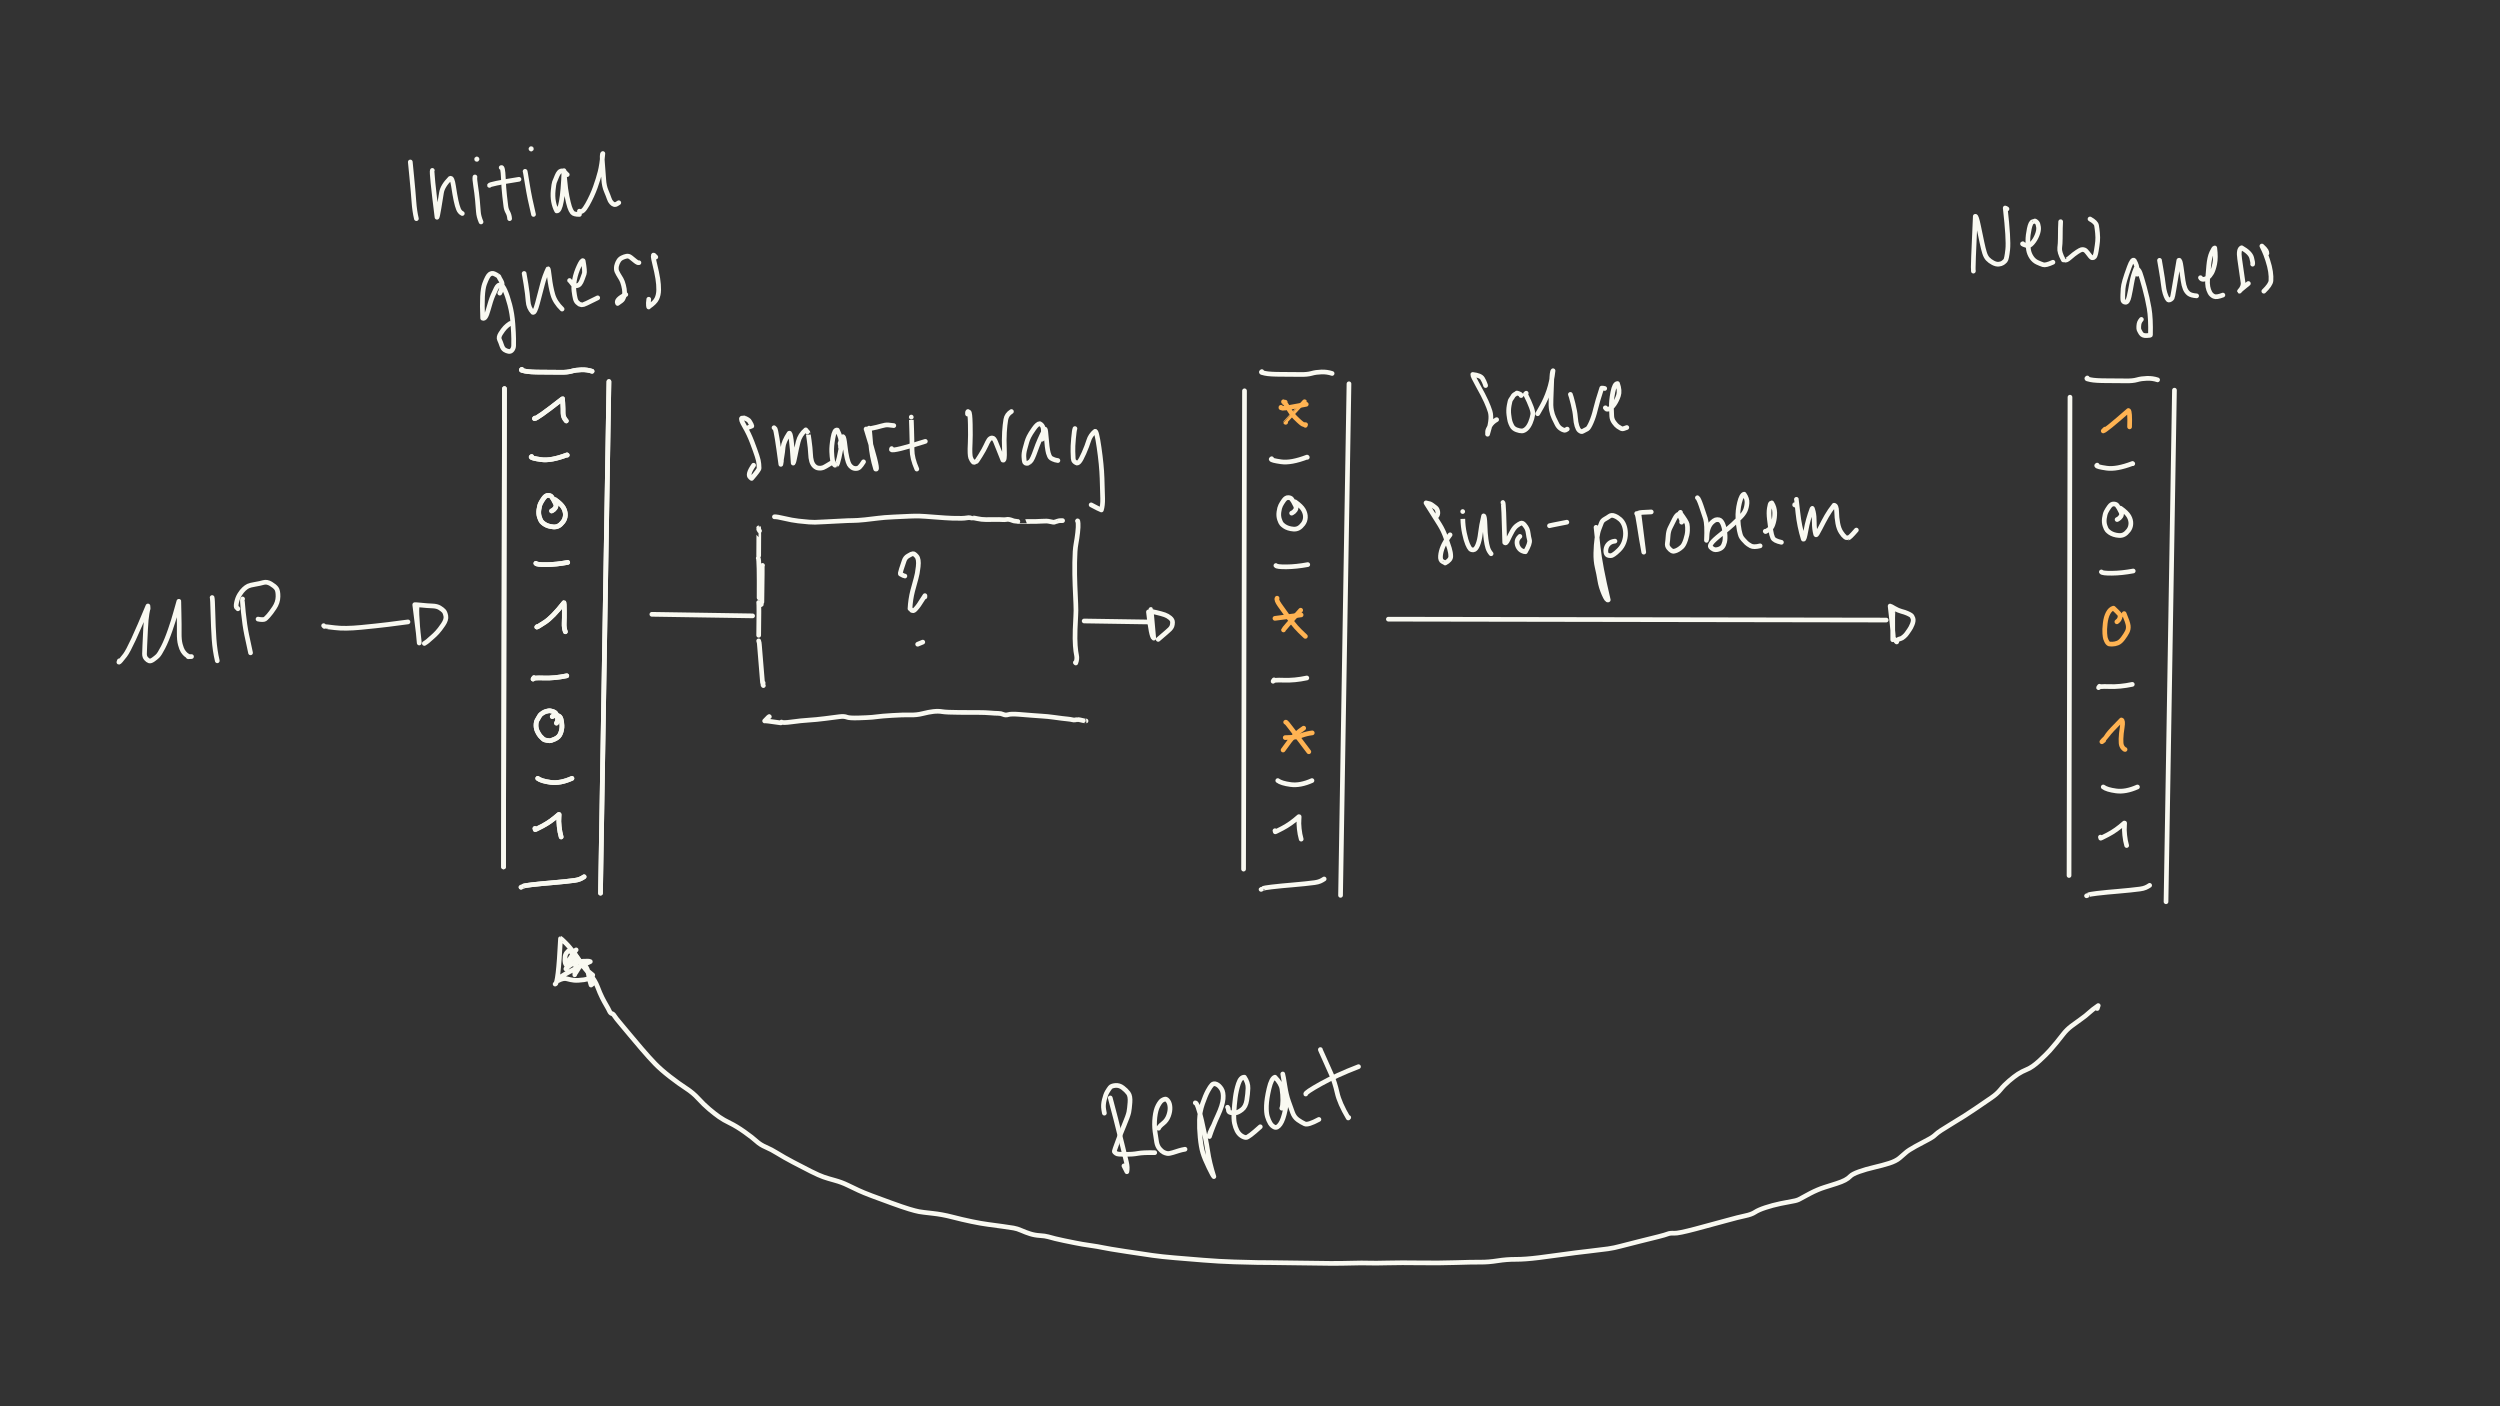 <?xml version="1.0" encoding="UTF-8" standalone="yes"?>
<svg xmlns="http://www.w3.org/2000/svg" xmlns:xlink="http://www.w3.org/1999/xlink" width="1920.000px" height="1080.000px" version="1.1" viewBox="-422.778 499.677 853.333 480.000">
  <rect x="-422.778" y="499.677" width="853.333" height="480.000" fill="#333333" stroke="none"/>
  <!--
	Exported with Concepts: Smarter Sketching
	Version: 2024.11 on Android 13
	https://concepts.app/
	-->
  <title>Smart Way</title>
  <desc>Drawing exported from Concepts: Smarter Sketching</desc>
  <defs></defs>
  <g id="Pen" opacity="1.000">
    <path id="STROKE_ad626568-3bbc-499e-86a9-c6883a81c0f0" opacity="1.000" fill="none" stroke="#f9f9f1" stroke-width="1.600" stroke-opacity="1.000" stroke-linecap="round" stroke-linejoin="round" d="M -382.033 725.227 Q -382.139 725.695 -382.193 725.707 Q -381.958 725.773 -380.071 723.295 Q -378.185 720.817 -372.279 706.518 Q -372.195 707.664 -372.219 707.416 Q -372.244 707.168 -372.580 709.014 Q -372.917 710.860 -373.081 714.380 Q -373.245 717.901 -373.346 719.877 Q -373.447 721.854 -373.454 722.858 Q -373.461 723.863 -372.909 724.480 Q -372.356 725.098 -371.852 725.259 Q -371.348 725.419 -370.502 724.834 Q -369.656 724.248 -368.991 723.621 Q -368.325 722.993 -367.115 720.640 Q -365.904 718.287 -364.671 714.698 Q -363.437 711.109 -362.866 708.955 Q -362.295 706.801 -361.725 704.919 Q -361.767 704.745 -361.664 708.984 Q -361.562 713.222 -361.601 715.684 Q -361.640 718.146 -361.226 719.676 Q -360.812 721.206 -360.380 721.872 Q -359.947 722.539 -359.505 722.955 Q -359.064 723.372 -358.777 723.489 Q -358.491 723.605 -358.468 723.696 Q -358.446 723.787 -358.391 723.767 Q -358.337 723.747 -358.344 723.758 Q -358.351 723.768 -358.564 723.817 Q -358.776 723.866 -357.407 723.788 "></path>
    <path id="STROKE_81fb9ad6-0fb9-4bc0-a811-57eb42e3d436" opacity="1.000" fill="none" stroke="#f9f9f1" stroke-width="1.600" stroke-opacity="1.000" stroke-linecap="round" stroke-linejoin="round" d="M -350.371 703.639 Q -350.216 704.041 -350.098 708.923 Q -349.980 713.805 -349.713 717.762 Q -349.445 721.719 -348.612 725.227 "></path>
    <path id="STROKE_95c400d8-e90b-4a43-9cdc-c5e0b90294c8" opacity="1.000" fill="none" stroke="#f9f9f1" stroke-width="1.600" stroke-opacity="1.000" stroke-linecap="round" stroke-linejoin="round" d="M -339.977 704.119 Q -340.162 704.268 -339.710 708.668 Q -339.259 713.068 -338.581 716.352 Q -337.903 719.635 -337.258 722.509 "></path>
    <path id="STROKE_90f87cdd-3df5-47eb-b5a7-ae9b9acba392" opacity="1.000" fill="none" stroke="#f9f9f1" stroke-width="1.600" stroke-opacity="1.000" stroke-linecap="round" stroke-linejoin="round" d="M -341.576 707.477 Q -341.526 707.374 -341.943 707.132 Q -342.360 706.890 -342.035 705.328 Q -341.709 703.766 -340.969 702.587 Q -340.229 701.408 -339.476 700.719 Q -338.724 700.030 -338.065 699.720 Q -337.406 699.410 -335.742 699.132 Q -334.078 698.855 -332.869 698.509 Q -331.661 698.163 -330.339 698.951 Q -329.018 699.739 -328.436 700.517 Q -327.853 701.296 -327.882 703.305 Q -327.911 705.314 -329.147 707.157 Q -330.383 709.000 -331.220 709.911 Q -332.056 710.823 -332.341 710.995 Q -332.625 711.166 -333.287 711.163 Q -333.948 711.160 -334.700 710.995 "></path>
    <path id="STROKE_d40bdf1d-2a10-49b5-9f8d-3b592e67d307" opacity="1.000" fill="none" stroke="#f9f9f1" stroke-width="1.600" stroke-opacity="1.000" stroke-linecap="round" stroke-linejoin="round" d="M -312.312 713.234 Q -311.944 713.603 -311.992 713.554 Q -311.914 713.511 -308.489 713.939 Q -305.064 714.367 -299.530 713.827 Q -293.997 713.287 -290.395 712.847 Q -286.794 712.406 -283.528 711.955 "></path>
    <path id="STROKE_185942e0-3dd3-4498-87e3-eb00adde6005" opacity="1.000" fill="none" stroke="#f9f9f1" stroke-width="1.600" stroke-opacity="1.000" stroke-linecap="round" stroke-linejoin="round" d="M -280.170 706.358 Q -280.997 706.373 -279.690 719.151 Q -279.469 719.618 -281.210 706.118 Q -281.466 705.966 -279.159 706.210 Q -276.852 706.454 -275.235 706.506 Q -273.618 706.559 -272.691 707.133 Q -271.764 707.707 -271.295 708.223 Q -270.827 708.739 -270.599 709.959 Q -270.371 711.180 -271.504 712.857 Q -272.636 714.533 -273.513 715.487 Q -274.389 716.440 -275.117 717.047 Q -275.844 717.653 -276.189 717.985 Q -276.533 718.317 -276.744 718.481 Q -276.956 718.645 -277.265 718.875 Q -277.575 719.106 -277.931 719.311 "></path>
    <path id="STROKE_30fadcb3-951b-4af4-945f-acbff35fb7e5" opacity="1.000" fill="none" stroke="#f9f9f1" stroke-width="1.600" stroke-opacity="1.000" stroke-linecap="round" stroke-linejoin="round" d="M -250.587 632.319 L -250.907 795.588 "></path>
    <path id="STROKE_4c043f9c-6c62-41aa-88b2-19ddad6e6fdd" opacity="1.000" fill="none" stroke="#f9f9f1" stroke-width="1.600" stroke-opacity="1.000" stroke-linecap="round" stroke-linejoin="round" d="M -214.927 629.921 L -217.805 804.543 "></path>
    <path id="STROKE_8ac8d2e6-df6d-4a6e-911e-2434992d4b7a" opacity="1.000" fill="none" stroke="#f9f9f1" stroke-width="1.600" stroke-opacity="1.000" stroke-linecap="round" stroke-linejoin="round" d="M -244.670 625.763 Q -244.750 625.843 -244.830 625.923 Q -245.205 626.011 -243.538 626.359 Q -241.871 626.708 -237.837 626.700 Q -233.803 626.692 -231.488 626.748 Q -229.174 626.803 -227.691 626.377 Q -226.208 625.950 -224.296 625.893 Q -222.385 625.835 -220.684 626.403 "></path>
    <path id="STROKE_e5c6472e-863c-44ef-aad8-db784af24a2c" opacity="1.000" fill="none" stroke="#f9f9f1" stroke-width="1.600" stroke-opacity="1.000" stroke-linecap="round" stroke-linejoin="round" d="M -244.830 802.464 Q -244.931 802.497 -244.935 802.504 Q -244.939 802.510 -244.374 802.231 Q -243.809 801.952 -241.379 801.678 Q -238.949 801.405 -237.741 801.290 Q -236.533 801.175 -234.361 800.993 Q -232.189 800.810 -230.011 800.583 Q -227.833 800.355 -226.676 800.195 Q -225.520 800.036 -224.781 799.715 Q -224.042 799.395 -223.402 798.946 "></path>
    <path id="STROKE_d625bbe8-697b-4504-889a-9f1f4391f1e1" opacity="1.000" fill="none" stroke="#f9f9f1" stroke-width="1.600" stroke-opacity="1.000" stroke-linecap="round" stroke-linejoin="round" d="M -282.729 554.963 Q -282.715 555.107 -282.217 560.223 Q -281.720 565.340 -281.491 568.554 Q -281.262 571.768 -280.650 574.312 "></path>
    <path id="STROKE_3a21feaa-f414-4f68-a7d1-d0bd455d9598" opacity="1.000" fill="none" stroke="#f9f9f1" stroke-width="1.600" stroke-opacity="1.000" stroke-linecap="round" stroke-linejoin="round" d="M -275.213 557.841 Q -275.562 558.317 -273.614 573.832 Q -273.461 573.789 -272.953 570.761 Q -272.444 567.733 -272.090 565.466 Q -271.737 563.199 -269.136 560.560 Q -268.434 560.169 -267.977 563.209 Q -267.521 566.249 -267.119 568.131 Q -266.716 570.013 -266.280 571.070 Q -265.844 572.128 -264.979 572.553 "></path>
    <path id="STROKE_03155b45-8d59-4ffe-903b-dae72b0b7d7c" opacity="1.000" fill="none" stroke="#f9f9f1" stroke-width="1.600" stroke-opacity="1.000" stroke-linecap="round" stroke-linejoin="round" d="M -260.661 560.080 Q -260.810 560.677 -260.426 563.104 Q -260.042 565.531 -259.813 567.981 Q -259.585 570.432 -259.485 571.980 Q -259.385 573.528 -258.582 575.431 "></path>
    <circle id="STROKE_dd4770cc-f1e8-4def-99ac-6cc78c338afd" opacity="1.000" fill="#f9f9f1" stroke="#f9f9f1" stroke-width="0.1" stroke-opacity="1.000" fill-opacity="1.000" cx="-260.021" cy="554.003" r="0.800"></circle>
    <path id="STROKE_9f4bd8b3-9c81-445d-b00d-1f32ead0b122" opacity="1.000" fill="none" stroke="#f9f9f1" stroke-width="1.600" stroke-opacity="1.000" stroke-linecap="round" stroke-linejoin="round" d="M -251.706 556.882 Q -251.140 556.487 -250.978 560.295 Q -250.815 564.103 -250.532 566.551 Q -250.248 568.999 -250.105 570.109 Q -249.962 571.220 -249.440 572.140 Q -248.918 573.059 -248.828 574.312 "></path>
    <path id="STROKE_925e572e-2988-4d04-bcb8-8a71c318901f" opacity="1.000" fill="none" stroke="#f9f9f1" stroke-width="1.600" stroke-opacity="1.000" stroke-linecap="round" stroke-linejoin="round" d="M -255.704 562.958 Q -255.815 562.495 -245.630 560.879 "></path>
    <path id="STROKE_a0861bc5-d015-47d3-a8c3-d413e3eb458d" opacity="1.000" fill="none" stroke="#f9f9f1" stroke-width="1.600" stroke-opacity="1.000" stroke-linecap="round" stroke-linejoin="round" d="M -243.551 558.161 Q -243.577 557.596 -242.780 562.551 Q -241.983 567.507 -240.672 572.873 "></path>
    <circle id="STROKE_30f884ed-9730-4728-8626-4077206589ce" opacity="1.000" fill="#f9f9f1" stroke="#f9f9f1" stroke-width="0.1" stroke-opacity="1.000" fill-opacity="1.000" cx="-241.472" cy="550.485" r="0.800"></circle>
    <path id="STROKE_f25939f3-66c5-4c5c-8cc5-38b65ea02d29" opacity="1.000" fill="none" stroke="#f9f9f1" stroke-width="1.600" stroke-opacity="1.000" stroke-linecap="round" stroke-linejoin="round" d="M -229.159 559.280 Q -229.441 559.102 -229.929 558.505 Q -230.417 557.907 -231.199 558.022 Q -231.981 558.137 -232.658 559.739 Q -233.336 561.341 -233.536 561.883 Q -233.737 562.424 -233.952 564.578 Q -234.167 566.732 -233.835 568.508 Q -233.503 570.284 -232.757 571.673 Q -230.799 571.921 -230.278 558.001 Q -230.290 557.490 -230.009 560.918 Q -229.727 564.346 -229.233 566.744 Q -228.739 569.142 -228.347 570.344 Q -227.955 571.545 -227.430 572.209 Q -226.904 572.873 -225.001 572.873 "></path>
    <path id="STROKE_9d13b9e1-930a-4fdc-854a-1abb11c35f44" opacity="1.000" fill="none" stroke="#f9f9f1" stroke-width="1.600" stroke-opacity="1.000" stroke-linecap="round" stroke-linejoin="round" d="M -225.001 571.753 Q -223.997 572.531 -222.316 569.529 Q -220.635 566.527 -219.593 563.628 Q -218.551 560.730 -217.945 558.308 Q -217.339 555.887 -217.006 552.084 Q -217.394 552.192 -217.111 555.530 Q -216.828 558.868 -216.691 561.043 Q -216.554 563.218 -215.854 564.867 Q -215.155 566.516 -214.860 567.417 Q -214.564 568.319 -214.080 568.831 Q -213.595 569.343 -213.220 569.454 Q -212.845 569.566 -212.655 569.490 Q -212.464 569.413 -212.211 569.286 Q -211.958 569.159 -211.569 568.875 "></path>
    <path id="STROKE_d0fd91e4-c5a1-4032-ac9e-e3c15791b3c2" opacity="1.000" fill="none" stroke="#f9f9f1" stroke-width="1.600" stroke-opacity="1.000" stroke-linecap="round" stroke-linejoin="round" d="M -252.186 599.738 Q -251.856 599.260 -251.678 598.524 Q -251.500 597.788 -251.415 597.161 Q -251.330 596.534 -251.445 596.206 Q -251.560 595.879 -251.687 595.641 Q -251.814 595.403 -252.027 595.037 Q -252.240 594.671 -252.375 594.433 Q -252.509 594.194 -252.436 594.171 Q -252.363 594.147 -252.879 593.786 Q -253.394 593.424 -254.129 593.103 Q -254.865 592.782 -255.614 593.302 Q -256.363 593.822 -257.399 596.627 Q -258.435 599.433 -258.023 608.293 Q -257.042 608.789 -256.132 605.442 Q -255.222 602.095 -254.509 600.463 Q -253.796 598.831 -253.421 598.107 Q -253.046 597.383 -252.705 597.133 Q -252.364 596.882 -251.767 596.980 Q -251.171 597.077 -250.366 598.870 Q -249.562 600.662 -248.758 603.711 Q -247.953 606.759 -247.704 610.234 Q -247.455 613.710 -247.446 615.248 Q -247.436 616.787 -247.457 617.645 Q -247.478 618.503 -247.965 619.127 Q -248.453 619.751 -249.165 619.624 Q -249.877 619.496 -250.523 619.089 Q -251.168 618.681 -251.531 617.561 Q -251.894 616.441 -252.289 615.622 Q -252.684 614.803 -251.884 613.526 Q -251.083 612.248 -250.363 611.486 Q -249.642 610.724 -248.668 610.092 "></path>
    <path id="STROKE_54f52582-d920-4a36-a06d-b53264102c08" opacity="1.000" fill="none" stroke="#f9f9f1" stroke-width="1.600" stroke-opacity="1.000" stroke-linecap="round" stroke-linejoin="round" d="M -243.871 593.021 Q -243.801 593.266 -243.241 596.715 Q -242.682 600.163 -242.529 602.460 Q -242.375 604.756 -240.912 606.294 Q -240.248 606.668 -239.322 603.196 Q -238.397 599.724 -237.646 596.803 Q -236.896 593.883 -235.715 591.422 Q -235.567 591.335 -235.199 594.454 Q -234.830 597.573 -234.093 600.195 Q -233.356 602.818 -230.918 605.175 "></path>
    <path id="STROKE_f38f5ed0-9cb2-48bd-95f2-839c13f3b0a8" opacity="1.000" fill="none" stroke="#f9f9f1" stroke-width="1.600" stroke-opacity="1.000" stroke-linecap="round" stroke-linejoin="round" d="M -228.359 595.420 Q -228.235 595.481 -227.720 596.122 Q -227.206 596.762 -227.014 597.012 Q -226.822 597.262 -226.057 597.210 Q -225.292 597.158 -224.847 596.594 Q -224.401 596.031 -224.028 594.981 Q -223.655 593.931 -223.360 593.144 Q -223.064 592.358 -223.722 588.704 Q -224.098 588.263 -225.151 590.533 Q -226.204 592.804 -226.641 595.061 Q -227.078 597.318 -226.863 599.003 Q -226.649 600.688 -226.419 601.597 Q -226.190 602.505 -225.693 602.949 Q -225.196 603.393 -225.021 603.493 Q -224.846 603.593 -224.650 603.620 Q -224.453 603.647 -224.044 603.736 Q -223.634 603.826 -218.765 601.337 "></path>
    <path id="STROKE_751c5f30-3094-46e2-8ffa-64760763ca23" opacity="1.000" fill="none" stroke="#f9f9f1" stroke-width="1.600" stroke-opacity="1.000" stroke-linecap="round" stroke-linejoin="round" d="M -204.692 589.343 Q -205.068 589.475 -205.939 588.773 Q -206.811 588.071 -207.486 587.525 Q -208.162 586.980 -208.926 587.128 Q -209.690 587.276 -210.452 587.659 Q -211.214 588.043 -211.604 588.696 Q -211.994 589.349 -212.132 589.796 Q -212.270 590.243 -212.346 590.533 Q -212.422 590.823 -212.401 591.526 Q -212.381 592.230 -211.761 593.244 Q -211.142 594.258 -210.719 594.977 Q -210.297 595.696 -209.945 597.056 Q -209.592 598.416 -209.581 599.412 Q -209.570 600.409 -209.805 600.950 Q -210.041 601.491 -210.218 601.850 Q -210.396 602.209 -211.968 603.256 Q -212.736 601.973 -209.170 600.217 "></path>
    <path id="STROKE_f05f5f9c-b033-410d-b705-0de9bc596d08" opacity="1.000" fill="none" stroke="#f9f9f1" stroke-width="1.600" stroke-opacity="1.000" stroke-linecap="round" stroke-linejoin="round" d="M -198.936 587.424 Q -199.279 587.081 -199.575 586.785 Q -200.148 586.359 -199.364 589.522 Q -198.581 592.686 -198.251 594.773 Q -197.922 596.861 -197.946 598.612 Q -197.970 600.362 -198.603 601.665 Q -199.236 602.968 -201.334 604.375 Q -201.344 604.679 -201.443 603.979 Q -201.542 603.278 -201.334 601.816 "></path>
    <path id="STROKE_cd69de53-288b-45db-992b-5b9a6493999a" opacity="1.000" fill="none" stroke="#f9f9f1" stroke-width="1.600" stroke-opacity="1.000" stroke-linecap="round" stroke-linejoin="round" d="M -241.312 655.506 Q -241.392 655.586 -241.472 655.666 Q -241.440 656.069 -238.076 656.553 Q -234.712 657.037 -229.239 654.947 L -229.159 655.027 "></path>
    <path id="STROKE_973ea048-c2e4-415b-b134-c7ed041022ff" opacity="1.000" fill="none" stroke="#f9f9f1" stroke-width="1.600" stroke-opacity="1.000" stroke-linecap="round" stroke-linejoin="round" d="M -239.873 691.966 Q -239.578 692.444 -236.250 692.409 Q -232.922 692.374 -228.999 691.646 "></path>
    <path id="STROKE_cbd5d142-c610-4f36-b9ef-90395f1a59cc" opacity="1.000" fill="none" stroke="#f9f9f1" stroke-width="1.600" stroke-opacity="1.000" stroke-linecap="round" stroke-linejoin="round" d="M -240.512 730.984 Q -240.649 731.190 -240.832 731.464 Q -240.902 730.958 -237.204 731.097 Q -233.506 731.236 -229.319 730.345 "></path>
    <path id="STROKE_8bd258c4-13cc-4cad-8928-ce7619d0a4eb" opacity="1.000" fill="none" stroke="#f9f9f1" stroke-width="1.600" stroke-opacity="1.000" stroke-linecap="round" stroke-linejoin="round" d="M -239.233 765.365 Q -238.052 766.281 -234.819 766.720 Q -231.586 767.159 -227.560 765.365 "></path>
    <path id="STROKE_5a8a5b99-0b8d-4104-a7ff-a8017bf0b16c" opacity="1.000" fill="none" stroke="#f9f9f1" stroke-width="1.600" stroke-opacity="1.000" stroke-linecap="round" stroke-linejoin="round" d="M -240.193 642.394 Q -240.273 642.474 -240.352 642.554 Q -239.880 642.914 -230.838 635.837 Q -230.781 635.204 -230.675 637.204 Q -230.568 639.203 -230.583 640.674 Q -230.597 642.146 -229.479 643.353 "></path>
    <path id="STROKE_44ec4ac8-b5fa-48ed-a15d-efb72b3a8469" opacity="1.000" fill="none" stroke="#f9f9f1" stroke-width="1.600" stroke-opacity="1.000" stroke-linecap="round" stroke-linejoin="round" d="M -234.436 674.056 Q -234.650 674.159 -234.176 673.919 Q -233.702 673.680 -233.233 673.021 Q -232.764 672.362 -233.193 671.498 Q -233.621 670.634 -233.913 670.129 Q -234.206 669.624 -234.527 669.218 Q -234.848 668.812 -235.655 668.772 Q -236.462 668.731 -237.159 669.695 Q -237.856 670.658 -238.253 671.457 Q -238.651 672.256 -238.838 673.656 Q -239.026 675.055 -238.644 676.210 Q -238.262 677.366 -237.899 677.762 Q -237.536 678.159 -236.985 678.543 Q -236.434 678.927 -235.632 679.193 Q -234.830 679.458 -233.863 679.528 Q -232.896 679.598 -232.125 679.183 Q -231.355 678.768 -230.610 677.788 Q -229.864 676.808 -229.806 675.539 Q -229.747 674.270 -230.458 673.002 Q -231.170 671.734 -233.316 670.218 "></path>
    <path id="STROKE_d73ccfa0-42eb-4a65-b65a-fcdce9ecdf76" opacity="1.000" fill="none" stroke="#f9f9f1" stroke-width="1.600" stroke-opacity="1.000" stroke-linecap="round" stroke-linejoin="round" d="M -239.393 713.554 Q -239.473 713.634 -239.553 713.714 Q -239.414 713.799 -236.763 712.052 Q -234.112 710.306 -230.278 705.398 Q -230.174 705.426 -230.154 708.096 Q -230.135 710.765 -230.210 712.407 Q -230.285 714.049 -229.798 715.313 "></path>
    <path id="STROKE_f5cc6342-4ab0-4b09-95a5-8aae32cfb320" opacity="1.000" fill="none" stroke="#f9f9f1" stroke-width="1.600" stroke-opacity="1.000" stroke-linecap="round" stroke-linejoin="round" d="M -232.837 746.496 Q -232.292 745.617 -232.480 744.796 Q -232.667 743.975 -232.929 743.401 Q -233.190 742.827 -234.106 742.515 Q -235.022 742.204 -235.556 742.314 Q -236.089 742.424 -236.441 742.515 Q -236.794 742.605 -237.541 743.044 Q -238.288 743.483 -238.671 744.159 Q -239.054 744.836 -239.432 745.470 Q -239.810 746.105 -239.817 747.248 Q -239.824 748.390 -239.324 749.408 Q -238.823 750.426 -238.354 750.953 Q -237.885 751.479 -237.414 751.886 Q -236.943 752.294 -236.203 752.382 Q -235.464 752.469 -235.149 752.519 Q -234.834 752.568 -233.370 751.927 Q -231.907 751.285 -231.413 749.915 Q -230.918 748.544 -230.968 747.334 Q -231.017 746.123 -231.246 745.260 Q -231.474 744.397 -231.922 744.146 Q -232.371 743.895 -232.734 743.767 Q -233.098 743.640 -234.276 744.257 "></path>
    <path id="STROKE_d9df33c7-3246-4214-903c-270b089f6370" opacity="1.000" fill="none" stroke="#f9f9f1" stroke-width="1.600" stroke-opacity="1.000" stroke-linecap="round" stroke-linejoin="round" d="M -240.193 782.475 Q -240.113 782.635 -240.033 782.795 Q -240.472 783.112 -237.660 781.654 Q -234.848 780.195 -232.037 777.678 Q -231.854 777.393 -231.979 778.634 Q -232.104 779.876 -231.903 781.816 Q -231.701 783.756 -231.238 785.354 "></path>
    <path id="STROKE_d9ce706f-bae8-4c42-b2ae-d93e1775c59c" opacity="1.000" fill="none" stroke="#f9f9f1" stroke-width="1.600" stroke-opacity="1.000" stroke-linecap="round" stroke-linejoin="round" d="M -200.278 709.363 L -165.893 709.894 "></path>
    <path id="STROKE_820d875d-106b-48b9-a0bd-d87ee05d4a52" opacity="1.000" fill="none" stroke="#f9f9f1" stroke-width="1.600" stroke-opacity="1.000" stroke-linecap="round" stroke-linejoin="round" d="M -52.720 711.641 L -30.354 711.986 "></path>
    <path id="STROKE_8a7ba2e4-f962-4611-b1c5-ac6aa6c18b96" opacity="1.000" fill="none" stroke="#f9f9f1" stroke-width="1.600" stroke-opacity="1.000" stroke-linecap="round" stroke-linejoin="round" d="M -29.939 707.707 Q -29.808 707.815 -28.973 717.507 Q -29.849 717.054 -30.768 708.535 Q -30.055 708.262 -28.132 708.721 Q -26.209 709.180 -25.213 709.531 Q -24.217 709.882 -23.381 710.580 Q -22.545 711.279 -22.552 712.080 Q -22.558 712.881 -22.756 713.401 Q -22.953 713.921 -23.442 714.424 Q -23.931 714.927 -27.455 717.921 "></path>
    <path id="STROKE_56029abf-76be-4151-8afd-a5f992cef003" opacity="1.000" fill="none" stroke="#f9f9f1" stroke-width="1.600" stroke-opacity="1.000" stroke-linecap="round" stroke-linejoin="round" d="M -250.587 632.319 L -250.907 795.588 "></path>
    <path id="STROKE_4675e8b6-8d62-495f-9844-eebd01df3313" opacity="1.000" fill="none" stroke="#f9f9f1" stroke-width="1.600" stroke-opacity="1.000" stroke-linecap="round" stroke-linejoin="round" d="M -214.927 629.921 L -217.805 804.543 "></path>
    <path id="STROKE_92f288d0-406b-4e80-a670-004055e60479" opacity="1.000" fill="none" stroke="#f9f9f1" stroke-width="1.600" stroke-opacity="1.000" stroke-linecap="round" stroke-linejoin="round" d="M -244.670 625.763 Q -244.750 625.843 -244.830 625.923 Q -245.205 626.011 -243.538 626.359 Q -241.871 626.708 -237.837 626.700 Q -233.803 626.692 -231.488 626.748 Q -229.174 626.803 -227.691 626.377 Q -226.208 625.950 -224.296 625.893 Q -222.385 625.835 -220.684 626.403 "></path>
    <path id="STROKE_278b8b29-8b53-4e0d-844a-4ee6890c1595" opacity="1.000" fill="none" stroke="#f9f9f1" stroke-width="1.600" stroke-opacity="1.000" stroke-linecap="round" stroke-linejoin="round" d="M -244.830 802.464 Q -244.931 802.497 -244.935 802.504 Q -244.939 802.510 -244.374 802.231 Q -243.809 801.952 -241.379 801.678 Q -238.949 801.405 -237.741 801.290 Q -236.533 801.175 -234.361 800.993 Q -232.189 800.810 -230.011 800.583 Q -227.833 800.355 -226.676 800.195 Q -225.520 800.036 -224.781 799.715 Q -224.042 799.395 -223.402 798.946 "></path>
    <path id="STROKE_ce6f993c-0584-4c42-a330-b8874bffca11" opacity="1.000" fill="none" stroke="#f9f9f1" stroke-width="1.600" stroke-opacity="1.000" stroke-linecap="round" stroke-linejoin="round" d="M -241.312 655.506 Q -241.392 655.586 -241.472 655.666 Q -241.440 656.069 -238.076 656.553 Q -234.712 657.037 -229.239 654.947 L -229.159 655.027 "></path>
    <path id="STROKE_fec4050c-a62b-4f9e-a9fe-ae934a0fa520" opacity="1.000" fill="none" stroke="#f9f9f1" stroke-width="1.600" stroke-opacity="1.000" stroke-linecap="round" stroke-linejoin="round" d="M -239.873 691.966 Q -239.578 692.444 -236.250 692.409 Q -232.922 692.374 -228.999 691.646 "></path>
    <path id="STROKE_f2ebd098-8570-4a36-9657-ee4b3cca89ce" opacity="1.000" fill="none" stroke="#f9f9f1" stroke-width="1.600" stroke-opacity="1.000" stroke-linecap="round" stroke-linejoin="round" d="M -240.512 730.984 Q -240.649 731.190 -240.832 731.464 Q -240.902 730.958 -237.204 731.097 Q -233.506 731.236 -229.319 730.345 "></path>
    <path id="STROKE_ca9bf887-5e65-4c6d-9e54-83dcbe027d91" opacity="1.000" fill="none" stroke="#f9f9f1" stroke-width="1.600" stroke-opacity="1.000" stroke-linecap="round" stroke-linejoin="round" d="M -239.233 765.365 Q -238.052 766.281 -234.819 766.720 Q -231.586 767.159 -227.560 765.365 "></path>
    <path id="STROKE_f19ece69-7363-4a78-9c43-03aa2b33d739" opacity="1.000" fill="none" stroke="#f9f9f1" stroke-width="1.600" stroke-opacity="1.000" stroke-linecap="round" stroke-linejoin="round" d="M -240.193 642.394 Q -240.273 642.474 -240.352 642.554 Q -239.880 642.914 -230.838 635.837 Q -230.781 635.204 -230.675 637.204 Q -230.568 639.203 -230.583 640.674 Q -230.597 642.146 -229.479 643.353 "></path>
    <path id="STROKE_a12c53d4-db39-4bad-b30c-f6dd2c0232f3" opacity="1.000" fill="none" stroke="#f9f9f1" stroke-width="1.600" stroke-opacity="1.000" stroke-linecap="round" stroke-linejoin="round" d="M -234.436 674.056 Q -234.650 674.159 -234.176 673.919 Q -233.702 673.680 -233.233 673.021 Q -232.764 672.362 -233.193 671.498 Q -233.621 670.634 -233.913 670.129 Q -234.206 669.624 -234.527 669.218 Q -234.848 668.812 -235.655 668.772 Q -236.462 668.731 -237.159 669.695 Q -237.856 670.658 -238.253 671.457 Q -238.651 672.256 -238.838 673.656 Q -239.026 675.055 -238.644 676.210 Q -238.262 677.366 -237.899 677.762 Q -237.536 678.159 -236.985 678.543 Q -236.434 678.927 -235.632 679.193 Q -234.830 679.458 -233.863 679.528 Q -232.896 679.598 -232.125 679.183 Q -231.355 678.768 -230.610 677.788 Q -229.864 676.808 -229.806 675.539 Q -229.747 674.270 -230.458 673.002 Q -231.170 671.734 -233.316 670.218 "></path>
    <path id="STROKE_18739e00-4402-4b9c-abe4-5dd746fcfc40" opacity="1.000" fill="none" stroke="#f9f9f1" stroke-width="1.600" stroke-opacity="1.000" stroke-linecap="round" stroke-linejoin="round" d="M -239.393 713.554 Q -239.473 713.634 -239.553 713.714 Q -239.414 713.799 -236.763 712.052 Q -234.112 710.306 -230.278 705.398 Q -230.174 705.426 -230.154 708.096 Q -230.135 710.765 -230.210 712.407 Q -230.285 714.049 -229.798 715.313 "></path>
    <path id="STROKE_cf8c5be5-aa43-4f6b-8990-6bd5522e44c9" opacity="1.000" fill="none" stroke="#f9f9f1" stroke-width="1.600" stroke-opacity="1.000" stroke-linecap="round" stroke-linejoin="round" d="M -232.837 746.496 Q -232.292 745.617 -232.480 744.796 Q -232.667 743.975 -232.929 743.401 Q -233.190 742.827 -234.106 742.515 Q -235.022 742.204 -235.556 742.314 Q -236.089 742.424 -236.441 742.515 Q -236.794 742.605 -237.541 743.044 Q -238.288 743.483 -238.671 744.159 Q -239.054 744.836 -239.432 745.470 Q -239.810 746.105 -239.817 747.248 Q -239.824 748.390 -239.324 749.408 Q -238.823 750.426 -238.354 750.953 Q -237.885 751.479 -237.414 751.886 Q -236.943 752.294 -236.203 752.382 Q -235.464 752.469 -235.149 752.519 Q -234.834 752.568 -233.370 751.927 Q -231.907 751.285 -231.413 749.915 Q -230.918 748.544 -230.968 747.334 Q -231.017 746.123 -231.246 745.260 Q -231.474 744.397 -231.922 744.146 Q -232.371 743.895 -232.734 743.767 Q -233.098 743.640 -234.276 744.257 "></path>
    <path id="STROKE_24000e4d-5715-40cf-967b-c3247629067b" opacity="1.000" fill="none" stroke="#f9f9f1" stroke-width="1.600" stroke-opacity="1.000" stroke-linecap="round" stroke-linejoin="round" d="M -240.193 782.475 Q -240.113 782.635 -240.033 782.795 Q -240.472 783.112 -237.660 781.654 Q -234.848 780.195 -232.037 777.678 Q -231.854 777.393 -231.979 778.634 Q -232.104 779.876 -231.903 781.816 Q -231.701 783.756 -231.238 785.354 "></path>
    <path id="STROKE_7062431c-fc62-4bf7-bda2-34f36317442f" opacity="1.000" fill="none" stroke="#f9f9f1" stroke-width="1.600" stroke-opacity="1.000" stroke-linecap="round" stroke-linejoin="round" d="M 2.014 633.070 L 1.695 796.339 "></path>
    <path id="STROKE_c99fcf92-6123-411e-a8ce-baa64efcddc3" opacity="1.000" fill="none" stroke="#f9f9f1" stroke-width="1.600" stroke-opacity="1.000" stroke-linecap="round" stroke-linejoin="round" d="M 37.674 630.671 L 34.796 805.294 "></path>
    <path id="STROKE_43fda2e3-a60a-4e98-bdc5-e961cc5689e1" opacity="1.000" fill="none" stroke="#f9f9f1" stroke-width="1.600" stroke-opacity="1.000" stroke-linecap="round" stroke-linejoin="round" d="M 7.931 626.514 Q 7.851 626.594 7.771 626.674 Q 7.396 626.761 9.063 627.110 Q 10.730 627.459 14.764 627.451 Q 18.798 627.442 21.113 627.498 Q 23.428 627.554 24.911 627.127 Q 26.394 626.701 28.305 626.643 Q 30.216 626.586 31.918 627.153 "></path>
    <path id="STROKE_90a6bfe6-23fd-4f8a-8ab2-4dbfd8bb75d4" opacity="1.000" fill="none" stroke="#f9f9f1" stroke-width="1.600" stroke-opacity="1.000" stroke-linecap="round" stroke-linejoin="round" d="M 7.771 803.215 Q 7.670 803.248 7.666 803.254 Q 7.662 803.261 8.227 802.982 Q 8.792 802.702 11.222 802.429 Q 13.652 802.156 14.860 802.041 Q 16.068 801.926 18.240 801.744 Q 20.412 801.561 22.590 801.333 Q 24.768 801.106 25.925 800.946 Q 27.081 800.787 27.820 800.466 Q 28.559 800.145 29.199 799.697 "></path>
    <path id="STROKE_6a56ea84-bae7-48a1-a777-3d6ec8ce2f53" opacity="1.000" fill="none" stroke="#f9f9f1" stroke-width="1.600" stroke-opacity="1.000" stroke-linecap="round" stroke-linejoin="round" d="M 11.289 656.257 Q 11.209 656.337 11.129 656.417 Q 11.161 656.820 14.525 657.304 Q 17.889 657.787 23.362 655.697 L 23.442 655.777 "></path>
    <path id="STROKE_d85f4a37-8975-48f1-8000-861096e4d5b4" opacity="1.000" fill="none" stroke="#f9f9f1" stroke-width="1.600" stroke-opacity="1.000" stroke-linecap="round" stroke-linejoin="round" d="M 12.728 692.717 Q 13.023 693.194 16.351 693.160 Q 19.679 693.125 23.602 692.397 "></path>
    <path id="STROKE_2aa6de51-da64-4379-ba73-f303ce5de351" opacity="1.000" fill="none" stroke="#f9f9f1" stroke-width="1.600" stroke-opacity="1.000" stroke-linecap="round" stroke-linejoin="round" d="M 12.089 731.735 Q 11.952 731.940 11.769 732.215 Q 11.699 731.708 15.397 731.847 Q 19.095 731.987 23.282 731.095 "></path>
    <path id="STROKE_0e2dc954-ebab-444c-9b09-1d75f5f1b815" opacity="1.000" fill="none" stroke="#f9f9f1" stroke-width="1.600" stroke-opacity="1.000" stroke-linecap="round" stroke-linejoin="round" d="M 13.368 766.116 Q 14.549 767.032 17.782 767.471 Q 21.016 767.909 25.041 766.116 "></path>
    <path id="STROKE_69642afb-c206-4811-aebc-c9c01f5bae46" opacity="1.000" fill="none" stroke="#f9f9f1" stroke-width="1.600" stroke-opacity="1.000" stroke-linecap="round" stroke-linejoin="round" d="M 18.165 674.807 Q 17.951 674.909 18.425 674.670 Q 18.899 674.430 19.368 673.771 Q 19.837 673.113 19.408 672.249 Q 18.980 671.385 18.688 670.880 Q 18.395 670.375 18.074 669.969 Q 17.753 669.563 16.946 669.522 Q 16.139 669.482 15.442 670.445 Q 14.745 671.409 14.348 672.208 Q 13.950 673.007 13.763 674.406 Q 13.575 675.806 13.958 676.961 Q 14.340 678.117 14.702 678.513 Q 15.065 678.910 15.616 679.294 Q 16.168 679.677 16.969 679.943 Q 17.771 680.209 18.738 680.279 Q 19.705 680.349 20.476 679.934 Q 21.246 679.518 21.992 678.539 Q 22.737 677.559 22.795 676.290 Q 22.854 675.021 22.143 673.753 Q 21.431 672.485 19.285 670.969 "></path>
    <path id="STROKE_f979a4bd-7e0e-4ada-8357-e54c58458b96" opacity="1.000" fill="none" stroke="#f9f9f1" stroke-width="1.600" stroke-opacity="1.000" stroke-linecap="round" stroke-linejoin="round" d="M 12.409 783.226 Q 12.488 783.386 12.568 783.546 Q 12.129 783.863 14.941 782.404 Q 17.753 780.946 20.564 778.429 Q 20.747 778.143 20.622 779.385 Q 20.497 780.627 20.698 782.567 Q 20.900 784.507 21.364 786.105 "></path>
    <path id="STROKE_de0c92aa-43ff-480e-83b8-fd3ac232215d" opacity="1.000" fill="none" stroke="#ffb352" stroke-width="1.600" stroke-opacity="1.000" stroke-linecap="round" stroke-linejoin="round" d="M 15.914 636.949 Q 15.412 637.023 15.475 637.096 Q 15.402 636.949 15.329 636.803 Q 15.721 636.822 16.869 638.854 Q 18.016 640.886 19.286 642.164 Q 20.555 643.442 21.254 644.006 Q 21.953 644.570 22.144 644.589 Q 22.334 644.607 22.869 644.636 Q 22.869 644.782 22.796 644.856 "></path>
    <path id="STROKE_69305d89-6cb2-41c4-802e-546021a22d42" opacity="1.000" fill="none" stroke="#ffb352" stroke-width="1.600" stroke-opacity="1.000" stroke-linecap="round" stroke-linejoin="round" d="M 16.061 643.831 Q 16.049 643.777 22.503 636.803 "></path>
    <path id="STROKE_a5a79385-cb5a-43e1-87a0-f247171a436b" opacity="1.000" fill="none" stroke="#ffb352" stroke-width="1.600" stroke-opacity="1.000" stroke-linecap="round" stroke-linejoin="round" d="M 14.450 638.706 Q 14.450 638.779 14.450 638.853 Q 15.211 639.099 15.182 638.999 Q 15.619 639.124 23.089 637.681 "></path>
    <path id="STROKE_139ae136-e72a-48c9-8980-dca75bc26866" opacity="1.000" fill="none" stroke="#ffb352" stroke-width="1.600" stroke-opacity="1.000" stroke-linecap="round" stroke-linejoin="round" d="M 13.132 703.861 Q 12.768 704.441 14.016 706.211 Q 15.264 707.981 16.855 710.181 Q 18.447 712.381 19.561 713.655 Q 20.675 714.928 22.796 716.892 "></path>
    <path id="STROKE_fdd219a4-76fc-49ca-9dc8-8caeb0bfd524" opacity="1.000" fill="none" stroke="#ffb352" stroke-width="1.600" stroke-opacity="1.000" stroke-linecap="round" stroke-linejoin="round" d="M 15.329 714.696 Q 15.414 714.325 21.185 707.961 "></path>
    <path id="STROKE_0c7d4533-2cf6-4ebf-a64d-56560628e4c7" opacity="1.000" fill="none" stroke="#ffb352" stroke-width="1.600" stroke-opacity="1.000" stroke-linecap="round" stroke-linejoin="round" d="M 12.400 710.743 Q 12.838 710.688 21.332 709.571 "></path>
    <path id="STROKE_3914377f-a07f-4150-873c-4f97417e789a" opacity="1.000" fill="none" stroke="#ffb352" stroke-width="1.600" stroke-opacity="1.000" stroke-linecap="round" stroke-linejoin="round" d="M 16.061 746.175 Q 16.231 745.983 18.264 748.738 Q 20.297 751.494 23.967 756.278 "></path>
    <path id="STROKE_36e3c12f-f13d-4938-9ef2-2b8eb0e9bd9d" opacity="1.000" fill="none" stroke="#ffb352" stroke-width="1.600" stroke-opacity="1.000" stroke-linecap="round" stroke-linejoin="round" d="M 15.182 755.692 Q 15.557 755.147 17.370 752.697 Q 19.183 750.248 22.210 748.225 "></path>
    <path id="STROKE_67e1c235-0791-4026-948b-0f15ede29671" opacity="1.000" fill="none" stroke="#ffb352" stroke-width="1.600" stroke-opacity="1.000" stroke-linecap="round" stroke-linejoin="round" d="M 15.914 751.446 Q 16.279 751.384 18.006 751.366 Q 19.734 751.348 21.520 750.699 Q 23.307 750.051 25.138 749.836 "></path>
    <path id="STROKE_841adcb0-3ad8-4bc1-b26f-0d73c0943d05" opacity="1.000" fill="none" stroke="#f9f9f1" stroke-width="1.600" stroke-opacity="1.000" stroke-linecap="round" stroke-linejoin="round" d="M 51.126 711.023 L 221.040 711.322 "></path>
    <path id="STROKE_10180227-d981-4716-bea8-2bf3d8b3b3a4" opacity="1.000" fill="none" stroke="#f9f9f1" stroke-width="1.600" stroke-opacity="1.000" stroke-linecap="round" stroke-linejoin="round" d="M 223.431 707.884 Q 223.181 707.982 223.281 718.046 Q 223.339 718.004 223.493 717.689 Q 223.646 717.373 223.561 717.406 Q 223.476 717.438 223.384 715.955 Q 223.291 714.472 222.384 706.539 Q 222.587 706.557 223.852 707.307 Q 225.118 708.057 226.258 708.351 Q 227.399 708.644 228.216 709.004 Q 229.034 709.364 229.479 709.664 Q 229.924 709.964 230.180 710.749 Q 230.437 711.535 229.953 712.752 Q 229.469 713.970 228.947 714.669 Q 228.426 715.367 228.116 715.862 Q 227.805 716.356 227.099 716.972 Q 226.392 717.588 225.965 717.673 Q 225.538 717.758 225.272 717.915 Q 225.006 718.072 225.010 718.027 Q 225.014 717.982 225.021 717.981 Q 225.027 717.979 224.837 718.086 Q 224.646 718.192 224.402 718.569 Q 224.486 718.654 224.626 718.794 "></path>
    <path id="STROKE_137b28f0-8096-4da2-afaa-ba3222cd2c35" opacity="1.000" fill="none" stroke="#f9f9f1" stroke-width="1.600" stroke-opacity="1.000" stroke-linecap="round" stroke-linejoin="round" d="M 84.302 631.200 Q 84.379 631.499 84.126 630.724 Q 83.873 629.950 83.250 628.882 Q 82.626 627.814 79.926 627.498 Q 79.839 627.966 81.732 631.336 Q 83.625 634.705 84.523 636.712 Q 85.420 638.719 85.846 640.135 Q 86.272 641.550 86.003 643.545 Q 85.734 645.539 84.975 647.895 Q 84.934 647.431 84.993 646.887 Q 85.052 646.343 85.809 645.042 Q 86.565 643.741 88.072 642.914 "></path>
    <path id="STROKE_931a6f73-4a4b-4c2b-8248-8148cc11403e" opacity="1.000" fill="none" stroke="#f9f9f1" stroke-width="1.600" stroke-opacity="1.000" stroke-linecap="round" stroke-linejoin="round" d="M 96.419 634.701 Q 96.571 634.787 96.473 634.555 Q 96.374 634.323 95.668 634.043 Q 94.962 633.763 94.879 633.869 Q 94.797 633.975 94.357 634.251 Q 93.918 634.527 93.782 634.712 Q 93.647 634.897 93.403 635.331 Q 93.159 635.765 92.900 636.068 Q 92.641 636.370 92.348 638.070 Q 92.054 639.770 92.252 641.285 Q 92.449 642.799 92.630 643.469 Q 92.810 644.140 93.290 645.063 Q 93.770 645.987 94.890 646.393 Q 96.011 646.800 96.721 646.773 Q 97.431 646.747 98.205 646.064 Q 98.980 645.381 99.583 643.994 Q 100.186 642.606 100.424 641.116 Q 100.662 639.625 97.900 634.162 Q 98.165 633.897 98.169 633.893 "></path>
    <path id="STROKE_7421043b-6df0-4231-aa23-21d2ffd3444b" opacity="1.000" fill="none" stroke="#f9f9f1" stroke-width="1.600" stroke-opacity="1.000" stroke-linecap="round" stroke-linejoin="round" d="M 102.074 640.894 Q 101.991 641.080 103.444 638.521 Q 104.897 635.963 105.904 632.948 Q 106.912 629.934 107.325 626.219 Q 106.944 626.538 106.856 630.036 Q 106.768 633.533 106.643 635.856 Q 106.518 638.179 106.801 639.700 Q 107.083 641.222 107.632 642.359 Q 108.182 643.495 108.653 644.434 Q 109.124 645.373 109.807 645.868 Q 110.491 646.362 110.950 646.471 Q 111.410 646.579 111.520 646.516 Q 111.629 646.453 112.172 646.145 "></path>
    <path id="STROKE_5468eb64-529f-4c32-bec4-38daa585d150" opacity="1.000" fill="none" stroke="#f9f9f1" stroke-width="1.600" stroke-opacity="1.000" stroke-linecap="round" stroke-linejoin="round" d="M 113.249 634.297 Q 113.474 634.776 114.153 637.474 Q 114.832 640.172 114.972 642.053 Q 115.111 643.934 115.484 645.083 Q 115.856 646.231 116.264 646.570 Q 116.672 646.909 116.958 646.977 Q 117.244 647.044 117.443 646.903 Q 117.641 646.761 118.068 646.562 Q 118.495 646.363 119.010 646.073 Q 119.526 645.783 120.386 643.821 Q 121.247 641.859 121.824 639.384 Q 122.401 636.909 123.952 632.143 Q 124.503 632.140 124.962 632.277 "></path>
    <path id="STROKE_7a58b60a-21c6-4aef-bf60-d038dd7c45d6" opacity="1.000" fill="none" stroke="#f9f9f1" stroke-width="1.600" stroke-opacity="1.000" stroke-linecap="round" stroke-linejoin="round" d="M 125.231 638.874 Q 125.133 638.873 125.211 638.881 Q 125.289 638.889 125.450 639.194 Q 125.611 639.499 126.440 639.259 Q 127.269 639.020 128.194 637.694 Q 129.119 636.369 129.662 634.705 Q 130.205 633.041 129.338 630.594 Q 128.318 630.592 127.739 633.588 Q 127.161 636.585 127.239 638.613 Q 127.316 640.641 127.370 641.755 Q 127.423 642.870 128.168 643.887 Q 128.912 644.905 129.484 645.273 Q 130.057 645.641 130.499 645.891 Q 130.941 646.142 131.450 645.974 Q 131.958 645.806 132.501 645.606 "></path>
    <path id="STROKE_7d6b89fa-5ade-44e0-9dbe-146ca3cc7ff7" opacity="1.000" fill="none" stroke="#f9f9f1" stroke-width="1.600" stroke-opacity="1.000" stroke-linecap="round" stroke-linejoin="round" d="M 67.473 676.034 Q 68.139 675.330 67.981 674.375 Q 67.824 673.420 67.288 672.992 Q 66.752 672.564 66.178 672.156 Q 65.604 671.747 65.358 671.661 Q 65.112 671.576 64.796 671.524 Q 64.480 671.472 63.972 671.322 Q 63.813 671.136 65.600 673.938 Q 67.387 676.740 68.630 678.752 Q 69.873 680.765 70.697 683.102 Q 71.522 685.438 71.965 686.881 Q 72.408 688.324 72.411 689.583 Q 72.413 690.842 70.502 691.853 Q 70.552 691.788 69.668 691.380 Q 68.785 690.971 68.912 689.442 Q 69.038 687.913 69.719 686.270 Q 70.400 684.627 72.185 682.227 "></path>
    <path id="STROKE_c681199d-d237-4c2c-a008-e2e52b95af14" opacity="1.000" fill="none" stroke="#f9f9f1" stroke-width="1.600" stroke-opacity="1.000" stroke-linecap="round" stroke-linejoin="round" d="M 76.493 674.284 Q 76.490 674.243 76.530 676.774 Q 76.570 679.306 77.088 681.726 Q 77.607 684.146 78.142 685.384 Q 78.678 686.622 79.056 687.028 Q 79.433 687.434 80.205 687.354 Q 80.976 687.275 81.623 685.693 Q 82.269 684.111 82.546 681.643 Q 82.823 679.176 83.629 675.764 Q 84.007 675.829 84.104 678.855 Q 84.200 681.882 84.461 683.761 Q 84.723 685.640 85.076 686.732 Q 85.430 687.824 86.187 688.689 "></path>
    <path id="STROKE_b97db436-5f19-45b2-a61b-3c32a45fffb9" opacity="1.000" fill="none" stroke="#f9f9f1" stroke-width="1.600" stroke-opacity="1.000" stroke-linecap="round" stroke-linejoin="round" d="M 90.226 671.187 Q 90.514 671.373 90.832 684.852 Q 91.243 685.413 91.969 683.844 Q 92.695 682.276 93.414 680.998 Q 94.133 679.720 94.928 679.121 Q 95.722 678.522 96.314 678.279 Q 96.907 678.037 97.557 678.822 Q 98.208 679.607 98.478 680.227 Q 98.748 680.846 98.872 681.866 Q 98.995 682.886 99.288 684.005 Q 99.581 685.125 97.900 688.016 Q 97.587 688.052 96.810 687.718 Q 96.032 687.384 95.522 686.574 Q 95.011 685.764 95.016 684.729 Q 95.020 683.693 96.015 682.766 "></path>
    <path id="STROKE_b89479ab-bae8-47c3-a47b-6d80c4cfe640" opacity="1.000" fill="none" stroke="#f9f9f1" stroke-width="1.600" stroke-opacity="1.000" stroke-linecap="round" stroke-linejoin="round" d="M 106.113 679.130 Q 105.835 679.132 112.037 677.919 "></path>
    <path id="STROKE_ea0f548d-5f7c-4fd7-bcb6-0e293145ccdf" opacity="1.000" fill="none" stroke="#f9f9f1" stroke-width="1.600" stroke-opacity="1.000" stroke-linecap="round" stroke-linejoin="round" d="M 122.000 679.669 Q 122.004 679.780 122.703 686.284 Q 123.403 692.788 126.174 704.442 Q 125.722 704.830 124.688 702.448 Q 123.655 700.065 123.288 697.786 Q 122.920 695.508 122.394 693.312 Q 121.867 691.117 121.936 688.384 Q 122.005 685.652 122.306 683.464 Q 122.606 681.276 123.088 680.110 Q 123.569 678.944 123.840 678.152 Q 124.110 677.361 125.024 676.857 Q 125.938 676.352 126.608 675.864 Q 127.277 675.376 128.306 675.769 Q 129.336 676.163 130.236 676.964 Q 131.136 677.766 131.598 679.034 Q 132.060 680.302 132.070 681.787 Q 132.079 683.273 131.537 684.760 Q 130.994 686.246 129.876 687.354 Q 128.757 688.462 128.151 688.848 Q 127.545 689.234 127.285 689.317 Q 127.024 689.401 126.325 689.284 Q 125.626 689.168 125.427 688.426 Q 125.229 687.684 125.471 686.766 Q 125.712 685.849 126.445 685.185 Q 127.178 684.521 128.462 684.381 "></path>
    <path id="STROKE_6b613fde-3d47-4921-b90e-c30ddd31c3bd" opacity="1.000" fill="none" stroke="#f9f9f1" stroke-width="1.600" stroke-opacity="1.000" stroke-linecap="round" stroke-linejoin="round" d="M 135.867 674.957 Q 136.151 674.914 136.789 679.237 Q 137.427 683.560 138.291 688.151 Q 138.249 687.986 136.608 674.755 Q 136.993 674.545 140.849 674.418 "></path>
    <path id="STROKE_e331dfac-3554-4f82-aa83-e174e062d550" opacity="1.000" fill="none" stroke="#f9f9f1" stroke-width="1.600" stroke-opacity="1.000" stroke-linecap="round" stroke-linejoin="round" d="M 151.216 677.919 Q 151.658 677.644 150.273 675.226 Q 149.644 675.138 148.709 676.983 Q 147.774 678.827 147.237 679.934 Q 146.699 681.042 146.598 682.592 Q 146.496 684.142 146.347 685.087 Q 146.198 686.032 146.781 686.726 Q 147.364 687.419 147.792 687.653 Q 148.220 687.886 148.432 687.863 Q 148.643 687.839 149.061 687.722 Q 149.478 687.604 150.067 687.269 Q 150.656 686.934 151.335 686.308 Q 152.013 685.682 152.592 683.919 Q 153.172 682.156 153.224 680.799 Q 153.276 679.442 153.104 678.584 Q 152.932 677.727 150.677 674.687 Q 150.745 674.620 150.812 674.553 "></path>
    <path id="STROKE_51585e60-6a38-4272-bcab-9ef4177832f6" opacity="1.000" fill="none" stroke="#f9f9f1" stroke-width="1.600" stroke-opacity="1.000" stroke-linecap="round" stroke-linejoin="round" d="M 156.601 669.571 Q 157.010 669.780 157.876 672.279 Q 158.742 674.779 159.344 676.679 Q 159.947 678.579 159.698 684.112 Q 159.833 683.934 159.880 682.485 Q 159.926 681.036 160.371 679.877 Q 160.816 678.719 161.531 678.021 Q 162.246 677.324 162.791 677.135 Q 163.336 676.946 164.023 677.110 Q 164.710 677.274 165.251 678.471 Q 165.793 679.668 165.983 681.600 Q 166.174 683.532 165.891 684.670 Q 165.609 685.807 165.109 686.377 Q 164.610 686.947 163.642 687.207 Q 162.674 687.466 162.059 687.128 Q 161.443 686.790 161.113 686.411 Q 160.783 686.032 161.389 685.105 Q 161.994 684.178 164.696 682.034 Q 167.397 679.890 168.737 678.645 Q 170.077 677.401 171.238 676.245 Q 172.400 675.090 172.904 674.002 Q 173.409 672.914 173.529 671.405 Q 173.650 669.895 172.555 668.360 Q 171.651 668.538 170.978 671.265 Q 170.306 673.992 170.437 676.608 Q 170.569 679.225 170.891 680.682 Q 171.213 682.140 171.422 682.642 Q 171.631 683.144 172.225 683.825 Q 172.819 684.505 173.317 684.981 Q 173.815 685.456 174.817 686.005 Q 175.819 686.554 178.008 685.997 "></path>
    <path id="STROKE_a390b295-cd4f-480f-8fe7-bae1db341ad6" opacity="1.000" fill="none" stroke="#f9f9f1" stroke-width="1.600" stroke-opacity="1.000" stroke-linecap="round" stroke-linejoin="round" d="M 179.758 681.015 Q 179.765 681.311 180.447 680.783 Q 181.129 680.255 181.639 679.928 Q 182.148 679.600 182.584 678.023 Q 183.020 676.446 182.992 674.660 Q 182.964 672.874 181.980 671.322 Q 181.847 671.338 181.636 671.476 Q 181.424 671.615 181.165 673.138 Q 180.905 674.661 181.178 676.950 Q 181.450 679.238 181.671 680.758 Q 181.892 682.277 182.329 683.259 Q 182.765 684.241 185.278 684.785 "></path>
    <circle id="STROKE_cfea01cf-31a8-4e61-a9db-126c402d0d69" opacity="1.000" fill="#f9f9f1" stroke="#f9f9f1" stroke-width="0.1" stroke-opacity="1.000" fill-opacity="1.000" cx="189.856" cy="671.995" r="0.800"></circle>
    <path id="STROKE_3d9b4b48-def6-4fe0-8436-c25d4fee05bc" opacity="1.000" fill="none" stroke="#f9f9f1" stroke-width="1.600" stroke-opacity="1.000" stroke-linecap="round" stroke-linejoin="round" d="M 190.395 670.110 Q 190.447 670.230 190.910 674.733 Q 191.373 679.236 192.751 683.708 Q 193.085 684.078 193.680 680.645 Q 194.275 677.211 195.713 673.341 Q 195.796 672.743 196.161 674.326 Q 196.526 675.909 196.503 678.048 Q 196.481 680.186 196.992 682.092 Q 196.910 682.008 197.092 682.219 Q 197.274 682.430 198.501 680.003 Q 199.728 677.577 200.733 675.816 Q 201.737 674.055 203.252 672.129 Q 204.092 672.235 204.128 674.294 Q 204.164 676.353 204.517 678.278 Q 204.870 680.203 205.660 681.382 Q 206.450 682.560 206.947 682.909 Q 207.443 683.258 207.551 683.240 Q 207.659 683.222 207.683 683.207 Q 207.706 683.191 208.093 683.285 Q 208.480 683.378 210.859 680.611 "></path>
    <path id="STROKE_125ed2eb-3f09-41dc-af88-06687fcd4541" opacity="1.000" fill="none" stroke="#f9f9f1" stroke-width="1.600" stroke-opacity="1.000" stroke-linecap="round" stroke-linejoin="round" d="M 283.775 635.250 L 283.455 798.518 "></path>
    <path id="STROKE_d36fc843-86f1-4d03-a7dd-5612efd99c20" opacity="1.000" fill="none" stroke="#f9f9f1" stroke-width="1.600" stroke-opacity="1.000" stroke-linecap="round" stroke-linejoin="round" d="M 319.435 632.851 L 316.556 807.473 "></path>
    <path id="STROKE_254e003c-ce5a-41e0-9491-af27173b3ceb" opacity="1.000" fill="none" stroke="#f9f9f1" stroke-width="1.600" stroke-opacity="1.000" stroke-linecap="round" stroke-linejoin="round" d="M 289.691 628.693 Q 289.612 628.773 289.532 628.853 Q 289.157 628.941 290.823 629.289 Q 292.490 629.638 296.524 629.630 Q 300.559 629.622 302.873 629.678 Q 305.188 629.734 306.671 629.307 Q 308.154 628.880 310.065 628.823 Q 311.977 628.765 313.678 629.333 "></path>
    <path id="STROKE_0f83ad85-be29-4a96-9b15-172a817fd517" opacity="1.000" fill="none" stroke="#f9f9f1" stroke-width="1.600" stroke-opacity="1.000" stroke-linecap="round" stroke-linejoin="round" d="M 289.532 805.394 Q 289.431 805.427 289.427 805.434 Q 289.423 805.440 289.987 805.161 Q 290.552 804.882 292.982 804.609 Q 295.412 804.335 296.620 804.220 Q 297.828 804.106 300.000 803.923 Q 302.173 803.741 304.351 803.513 Q 306.529 803.285 307.685 803.125 Q 308.841 802.966 309.580 802.645 Q 310.319 802.325 310.960 801.876 "></path>
    <path id="STROKE_d8d6dbe7-8f60-41be-8c3d-7f703b556e78" opacity="1.000" fill="none" stroke="#f9f9f1" stroke-width="1.600" stroke-opacity="1.000" stroke-linecap="round" stroke-linejoin="round" d="M 293.050 658.437 Q 292.970 658.516 292.890 658.596 Q 292.921 658.999 296.285 659.483 Q 299.649 659.967 305.123 657.877 L 305.203 657.957 "></path>
    <path id="STROKE_b5a5e139-f719-4d03-abb9-35ff9e73155a" opacity="1.000" fill="none" stroke="#f9f9f1" stroke-width="1.600" stroke-opacity="1.000" stroke-linecap="round" stroke-linejoin="round" d="M 294.489 694.896 Q 294.783 695.374 298.112 695.339 Q 301.440 695.305 305.363 694.576 "></path>
    <path id="STROKE_83deb3b1-cf7a-44a1-af85-12463484f25d" opacity="1.000" fill="none" stroke="#f9f9f1" stroke-width="1.600" stroke-opacity="1.000" stroke-linecap="round" stroke-linejoin="round" d="M 293.849 733.914 Q 293.712 734.120 293.529 734.394 Q 293.460 733.888 297.158 734.027 Q 300.855 734.166 305.043 733.275 "></path>
    <path id="STROKE_536dfd43-58f9-4fe5-b573-6943cf0d3949" opacity="1.000" fill="none" stroke="#f9f9f1" stroke-width="1.600" stroke-opacity="1.000" stroke-linecap="round" stroke-linejoin="round" d="M 295.128 768.295 Q 296.310 769.211 299.543 769.650 Q 302.776 770.089 306.802 768.295 "></path>
    <path id="STROKE_ab016adb-70d8-49f6-8765-3ed4c69c874c" opacity="1.000" fill="none" stroke="#f9f9f1" stroke-width="1.600" stroke-opacity="1.000" stroke-linecap="round" stroke-linejoin="round" d="M 299.926 676.986 Q 299.711 677.089 300.186 676.849 Q 300.660 676.610 301.128 675.951 Q 301.597 675.292 301.169 674.428 Q 300.741 673.565 300.448 673.059 Q 300.156 672.554 299.834 672.148 Q 299.513 671.742 298.706 671.702 Q 297.899 671.661 297.203 672.625 Q 296.506 673.588 296.108 674.387 Q 295.711 675.186 295.523 676.586 Q 295.336 677.985 295.718 679.141 Q 296.100 680.296 296.463 680.693 Q 296.826 681.089 297.377 681.473 Q 297.928 681.857 298.730 682.123 Q 299.532 682.388 300.499 682.458 Q 301.466 682.528 302.236 682.113 Q 303.007 681.698 303.752 680.718 Q 304.497 679.738 304.556 678.469 Q 304.614 677.200 303.903 675.932 Q 303.192 674.664 301.045 673.148 "></path>
    <path id="STROKE_340c3e51-098b-4926-8c81-5a398f28d431" opacity="1.000" fill="none" stroke="#f9f9f1" stroke-width="1.600" stroke-opacity="1.000" stroke-linecap="round" stroke-linejoin="round" d="M 294.169 785.406 Q 294.249 785.565 294.329 785.725 Q 293.889 786.042 296.701 784.584 Q 299.513 783.125 302.324 780.608 Q 302.508 780.323 302.383 781.564 Q 302.257 782.806 302.459 784.746 Q 302.660 786.687 303.124 788.284 "></path>
    <path id="STROKE_ebe9e8e7-2d10-4c39-878d-bf9c63f26308" opacity="1.000" fill="none" stroke="#ffb352" stroke-width="1.600" stroke-opacity="1.000" stroke-linecap="round" stroke-linejoin="round" d="M 295.747 646.151 Q 295.661 646.236 295.127 646.771 Q 295.886 646.667 303.735 639.792 Q 304.297 639.998 304.123 645.375 "></path>
    <path id="STROKE_dac7481c-2fa3-417e-9fda-ecbebe44f02f" opacity="1.000" fill="none" stroke="#ffb352" stroke-width="1.600" stroke-opacity="1.000" stroke-linecap="round" stroke-linejoin="round" d="M 299.780 711.915 Q 299.949 711.805 300.272 711.484 Q 300.595 711.163 300.775 710.623 Q 300.956 710.083 300.869 710.180 Q 300.783 710.276 300.998 709.978 Q 301.213 709.681 298.616 707.262 Q 297.530 707.551 296.787 708.936 Q 296.044 710.321 295.797 712.469 Q 295.549 714.616 295.658 715.908 Q 295.768 717.200 295.898 717.611 Q 296.028 718.022 296.240 718.458 Q 296.451 718.895 296.679 719.148 Q 296.906 719.402 297.149 719.474 Q 297.393 719.546 298.242 719.536 Q 299.092 719.526 300.013 719.179 Q 300.934 718.832 301.846 717.620 Q 302.758 716.407 303.278 715.399 Q 303.798 714.391 303.661 713.253 Q 303.524 712.114 302.261 709.123 "></path>
    <path id="STROKE_4bef6370-6e2f-4ed7-ad97-0ee9c0e3d393" opacity="1.000" fill="none" stroke="#ffb352" stroke-width="1.600" stroke-opacity="1.000" stroke-linecap="round" stroke-linejoin="round" d="M 295.282 752.398 Q 295.175 752.478 294.661 752.863 Q 294.931 752.584 295.266 752.181 Q 295.601 751.778 295.693 751.731 Q 295.785 751.683 296.651 750.467 Q 297.517 749.250 301.331 745.418 Q 301.969 745.579 301.604 747.879 Q 301.240 750.179 301.193 751.885 Q 301.146 753.591 301.420 754.206 Q 301.693 754.820 301.920 755.016 Q 302.147 755.213 302.227 755.303 Q 302.306 755.393 302.373 755.434 Q 302.441 755.476 302.572 755.500 "></path>
    <path id="STROKE_e15339b6-bfa4-45f9-8957-0ffc5d7f7c86" opacity="1.000" fill="none" stroke="#f9f9f1" stroke-width="1.600" stroke-opacity="1.000" stroke-linecap="round" stroke-linejoin="round" d="M 250.798 591.960 Q 250.798 592.026 250.798 592.224 Q 250.594 591.640 251.457 573.503 Q 251.837 573.348 252.550 576.790 Q 253.263 580.232 253.731 582.438 Q 254.199 584.644 254.614 585.983 Q 255.028 587.323 255.725 588.068 Q 256.422 588.813 257.512 589.383 Q 258.601 589.953 259.468 589.852 Q 260.336 589.751 260.807 589.433 Q 261.278 589.114 261.725 588.639 Q 262.171 588.164 262.530 584.804 Q 262.890 581.444 261.674 570.668 Q 261.806 570.668 262.267 570.998 "></path>
    <path id="STROKE_6445276d-b569-43f7-97d4-682f1f3dc9b7" opacity="1.000" fill="none" stroke="#f9f9f1" stroke-width="1.600" stroke-opacity="1.000" stroke-linecap="round" stroke-linejoin="round" d="M 267.673 582.863 Q 267.379 582.918 267.924 583.122 Q 268.469 583.325 269.189 583.556 Q 269.909 583.787 270.931 582.622 Q 271.954 581.458 272.570 579.893 Q 273.186 578.329 273.041 577.202 Q 272.896 576.076 272.563 575.682 Q 272.230 575.288 271.985 575.174 Q 271.740 575.061 271.751 575.127 Q 271.762 575.192 271.064 575.350 Q 270.366 575.507 269.885 577.745 Q 269.405 579.983 269.398 581.819 Q 269.391 583.655 269.638 585.010 Q 269.885 586.365 270.660 587.519 Q 271.434 588.672 272.549 589.201 Q 273.663 589.729 274.593 590.029 Q 275.523 590.330 277.956 589.191 "></path>
    <path id="STROKE_ed02bc6a-ca37-47a1-96b2-209939cc0f4c" opacity="1.000" fill="none" stroke="#f9f9f1" stroke-width="1.600" stroke-opacity="1.000" stroke-linecap="round" stroke-linejoin="round" d="M 280.593 575.348 Q 280.530 575.886 280.503 577.614 Q 280.476 579.342 280.467 581.083 Q 280.459 582.825 280.270 584.285 Q 280.081 585.744 281.516 588.400 Q 282.066 588.400 282.043 588.400 Q 282.431 588.763 283.795 587.571 Q 285.158 586.378 286.204 585.696 Q 287.250 585.014 287.695 584.891 Q 288.141 584.768 288.665 584.957 Q 289.189 585.146 289.766 585.940 Q 290.343 586.735 290.694 587.135 Q 291.046 587.535 291.249 587.633 Q 291.452 587.731 291.934 587.530 Q 292.417 587.328 292.755 585.300 Q 293.093 583.272 293.207 582.034 Q 293.321 580.796 293.175 579.248 Q 293.030 577.700 292.842 576.630 Q 292.654 575.560 290.613 574.425 Q 290.678 574.491 291.008 574.689 "></path>
    <path id="STROKE_a8746aaf-d1d0-4843-aab5-d9f5e77a6dc5" opacity="1.000" fill="none" stroke="#f9f9f1" stroke-width="1.600" stroke-opacity="1.000" stroke-linecap="round" stroke-linejoin="round" d="M 306.697 593.278 Q 306.611 593.086 306.675 591.749 Q 306.740 590.412 305.708 588.598 Q 305.097 587.904 304.028 590.802 Q 302.959 593.701 302.468 595.417 Q 301.978 597.132 301.909 598.178 Q 301.840 599.224 301.799 600.286 Q 301.759 601.349 301.820 602.049 Q 301.881 602.750 302.692 602.848 Q 303.503 602.946 303.962 600.886 Q 304.421 598.826 304.850 596.279 Q 305.280 593.732 306.301 591.301 Q 307.217 591.505 307.702 592.811 Q 308.187 594.117 309.185 597.730 Q 310.184 601.343 310.789 604.844 Q 311.395 608.344 311.245 614.043 Q 311.220 614.167 309.863 614.236 Q 308.505 614.304 307.968 613.406 Q 307.430 612.508 307.319 612.161 Q 307.207 611.814 307.257 610.994 Q 307.307 610.173 307.507 609.695 Q 307.706 609.216 308.147 608.703 "></path>
    <path id="STROKE_8bafcb1f-0efa-4b48-83c0-022beed0cdb6" opacity="1.000" fill="none" stroke="#f9f9f1" stroke-width="1.600" stroke-opacity="1.000" stroke-linecap="round" stroke-linejoin="round" d="M 314.343 588.532 Q 314.280 588.254 314.852 591.561 Q 315.424 594.868 315.636 596.764 Q 315.848 598.659 316.208 599.771 Q 316.567 600.883 316.896 601.480 Q 317.224 602.077 317.509 602.094 Q 317.793 602.112 318.158 601.870 Q 318.522 601.627 318.672 601.362 Q 318.822 601.098 319.253 598.493 Q 319.684 595.887 320.935 588.532 Q 321.381 588.201 321.751 590.960 Q 322.121 593.718 322.374 595.426 Q 322.627 597.135 323.064 598.192 Q 323.501 599.250 324.292 599.886 Q 325.083 600.521 327.000 600.661 "></path>
    <path id="STROKE_ec799f26-5631-46f2-86fb-8efec711213b" opacity="1.000" fill="none" stroke="#f9f9f1" stroke-width="1.600" stroke-opacity="1.000" stroke-linecap="round" stroke-linejoin="round" d="M 328.318 594.465 Q 328.608 595.079 329.352 595.015 Q 330.097 594.952 330.828 594.407 Q 331.560 593.863 332.154 592.827 Q 332.747 591.792 333.182 589.710 Q 333.617 587.628 333.196 584.313 Q 332.888 584.256 332.142 585.899 Q 331.395 587.542 331.143 590.327 Q 330.891 593.112 330.763 594.780 Q 330.636 596.447 330.852 597.578 Q 331.069 598.709 331.547 599.577 Q 332.025 600.444 332.916 600.843 Q 333.807 601.242 335.965 600.397 "></path>
    <path id="STROKE_9edb8012-6453-4e97-a06b-9554355ac2eb" opacity="1.000" fill="none" stroke="#f9f9f1" stroke-width="1.600" stroke-opacity="1.000" stroke-linecap="round" stroke-linejoin="round" d="M 346.116 589.850 Q 346.262 589.395 345.786 587.654 Q 345.311 585.914 342.359 584.247 Q 341.213 584.733 341.691 588.045 Q 342.170 591.357 342.401 592.996 Q 342.632 594.635 342.842 596.085 Q 343.053 597.535 341.634 599.079 Q 341.523 598.943 344.666 596.442 "></path>
    <path id="STROKE_a64d2bc8-3141-4276-b27d-7a87841107c5" opacity="1.000" fill="none" stroke="#f9f9f1" stroke-width="1.600" stroke-opacity="1.000" stroke-linecap="round" stroke-linejoin="round" d="M 350.994 586.159 Q 351.018 585.762 350.715 585.214 Q 350.411 584.667 349.280 583.654 Q 349.470 584.096 350.008 585.191 Q 350.545 586.285 351.255 588.459 Q 351.964 590.633 352.223 592.383 Q 352.481 594.132 352.371 595.486 Q 352.261 596.839 349.939 599.079 "></path>
    <path id="STROKE_52b81a5c-142e-4b8a-a6ea-74cfcef09acf" opacity="1.000" fill="none" stroke="#f9f9f1" stroke-width="1.600" stroke-opacity="1.000" stroke-linecap="round" stroke-linejoin="round" d="M -226.790 826.234 Q -226.952 826.071 -227.050 825.738 Q -227.149 825.405 -227.240 825.080 Q -227.331 824.754 -227.325 824.808 Q -227.319 824.862 -227.457 824.233 Q -227.262 824.141 -225.112 827.343 Q -222.962 830.545 -221.314 832.418 Q -219.667 834.291 -218.830 836.500 Q -217.993 838.709 -217.249 840.188 Q -216.506 841.667 -215.820 842.818 Q -215.134 843.970 -214.780 844.755 Q -214.426 845.541 -213.933 845.654 Q -213.439 845.768 -213.043 846.443 Q -212.646 847.119 -210.687 849.423 Q -208.729 851.727 -207.611 853.103 Q -206.494 854.480 -203.781 857.640 Q -201.069 860.801 -199.114 862.809 Q -197.159 864.816 -194.097 867.194 Q -191.034 869.571 -188.612 871.135 Q -186.190 872.699 -184.387 874.688 Q -182.584 876.678 -180.676 878.283 Q -178.767 879.888 -177.285 880.928 Q -175.803 881.969 -173.611 883.026 Q -171.419 884.083 -168.641 886.051 Q -165.864 888.019 -164.568 889.220 Q -163.272 890.422 -161.370 891.234 Q -159.468 892.046 -157.392 893.343 Q -155.316 894.640 -152.019 896.384 Q -148.722 898.128 -145.961 899.511 Q -143.199 900.894 -141.665 901.422 Q -140.132 901.951 -137.822 902.580 Q -135.513 903.209 -133.459 904.202 Q -131.406 905.195 -129.750 905.972 Q -128.094 906.748 -125.290 907.805 Q -122.485 908.862 -118.546 910.292 Q -114.606 911.722 -112.448 912.374 Q -110.290 913.026 -109.118 913.245 Q -107.947 913.464 -104.553 913.827 Q -101.159 914.190 -97.773 915.071 Q -94.388 915.953 -91.110 916.632 Q -87.831 917.312 -85.440 917.623 Q -83.048 917.933 -80.553 918.286 Q -78.059 918.638 -76.813 918.845 Q -75.566 919.052 -74.149 919.684 Q -72.732 920.316 -71.165 920.814 Q -69.598 921.312 -67.830 921.420 Q -66.062 921.527 -65.013 921.824 Q -63.963 922.121 -62.558 922.479 Q -61.152 922.837 -59.491 923.165 Q -57.830 923.492 -55.669 923.939 Q -53.508 924.385 -50.709 924.781 Q -47.911 925.176 -46.213 925.546 Q -44.516 925.916 -38.506 926.833 Q -32.495 927.751 -29.359 928.196 Q -26.222 928.641 -21.810 929.007 Q -17.398 929.373 -12.021 929.812 Q -6.644 930.251 -1.476 930.410 Q 3.692 930.570 6.427 930.614 Q 9.162 930.659 11.061 930.651 Q 12.959 930.643 20.237 930.772 Q 27.516 930.901 31.357 930.914 Q 35.198 930.927 38.760 930.826 Q 42.322 930.725 44.371 930.800 Q 46.420 930.875 50.940 930.759 Q 55.460 930.642 61.879 930.736 Q 68.297 930.831 74.017 930.645 Q 79.736 930.459 82.507 930.485 Q 85.277 930.512 88.381 930.017 Q 91.486 929.522 94.623 929.535 Q 97.760 929.548 102.460 928.963 Q 107.160 928.378 110.960 927.831 Q 114.760 927.285 119.361 926.768 Q 123.962 926.252 126.111 925.937 Q 128.260 925.621 130.323 925.056 Q 132.385 924.491 136.701 923.427 Q 141.018 922.362 143.331 921.777 Q 145.644 921.192 146.475 920.857 Q 147.307 920.522 148.670 920.620 Q 150.034 920.718 156.043 919.119 Q 162.052 917.521 166.371 916.324 Q 170.690 915.127 172.887 914.673 Q 175.084 914.219 176.252 913.441 Q 177.420 912.663 179.824 911.871 Q 182.228 911.079 184.958 910.500 Q 187.689 909.921 189.209 909.678 Q 190.729 909.434 191.559 908.929 Q 192.389 908.423 195.061 907.040 Q 197.733 905.656 199.946 904.964 Q 202.159 904.272 204.039 903.668 Q 205.918 903.064 207.009 902.482 Q 208.100 901.900 208.798 901.159 Q 209.497 900.418 211.827 899.589 Q 214.158 898.759 216.984 898.106 Q 219.809 897.452 222.069 896.733 Q 224.329 896.014 225.576 894.974 Q 226.824 893.933 227.718 893.119 Q 228.612 892.305 231.042 890.967 Q 233.472 889.629 235.257 888.717 Q 237.042 887.805 237.965 886.877 Q 238.887 885.948 243.508 883.183 Q 248.129 880.418 251.518 878.089 Q 254.908 875.761 256.891 874.416 Q 258.874 873.071 260.068 871.584 Q 261.262 870.098 262.986 868.626 Q 264.709 867.155 266.009 866.299 Q 267.310 865.443 269.152 864.679 Q 270.995 863.916 273.351 861.742 Q 275.708 859.569 276.901 858.231 Q 278.095 856.894 279.212 855.514 Q 280.329 854.133 281.513 852.616 Q 282.698 851.099 284.291 849.895 Q 285.884 848.691 287.538 847.535 Q 289.191 846.379 290.289 845.348 Q 291.386 844.317 293.420 842.914 Q 293.347 843.256 293.086 843.915 "></path>
    <path id="STROKE_d0b40a41-62f1-4cb4-a71f-2b38462fc2f7" opacity="1.000" fill="none" stroke="#f9f9f1" stroke-width="1.600" stroke-opacity="1.000" stroke-linecap="round" stroke-linejoin="round" d="M -233.295 835.575 Q -232.240 835.752 -231.460 820.063 Q -231.426 820.036 -231.373 820.004 Q -231.319 819.972 -229.752 821.511 Q -228.185 823.051 -226.777 825.128 Q -225.369 827.205 -224.571 828.191 Q -223.773 829.176 -223.359 829.867 Q -222.946 830.557 -220.451 832.489 Q -221.225 833.794 -223.428 834.098 Q -225.630 834.401 -226.814 834.274 Q -227.998 834.147 -229.239 833.785 Q -230.481 833.423 -232.294 834.408 Q -233.092 833.289 -221.285 827.902 Q -221.640 827.660 -223.648 827.770 Q -225.656 827.879 -227.095 828.529 Q -228.533 829.179 -229.625 830.404 Q -229.726 830.539 -229.058 829.364 Q -228.390 828.188 -227.950 827.365 Q -227.510 826.541 -227.270 826.021 Q -227.030 825.501 -226.840 824.997 Q -226.650 824.492 -226.123 823.899 Q -226.572 823.952 -229.459 829.070 Q -229.936 828.637 -229.949 827.300 Q -229.961 825.963 -229.663 825.397 Q -229.365 824.832 -229.250 824.755 Q -229.134 824.677 -228.878 824.350 Q -228.622 824.023 -227.880 824.588 Q -227.137 825.153 -226.535 826.918 Q -225.932 828.682 -226.623 832.406 Q -226.663 832.296 -226.023 831.328 Q -225.384 830.360 -224.995 829.679 Q -224.606 828.998 -224.078 828.971 Q -223.550 828.944 -222.877 829.590 Q -222.203 830.235 -221.932 832.160 Q -221.660 834.085 -221.035 835.909 Q -220.044 835.193 -220.285 835.242 "></path>
    <path id="STROKE_c1df0d73-360b-4a1d-93a6-84a6640f9efd" opacity="1.000" fill="none" stroke="#f9f9f1" stroke-width="1.600" stroke-opacity="1.000" stroke-linecap="round" stroke-linejoin="round" d="M -43.810 874.440 Q -43.479 875.503 -41.939 881.560 Q -40.398 887.616 -39.559 891.092 Q -38.720 894.567 -38.281 896.384 Q -37.843 898.202 -38.138 899.627 Q -38.305 899.376 -39.139 897.625 "></path>
    <path id="STROKE_532eec38-64b2-4217-a138-cb83faa32031" opacity="1.000" fill="none" stroke="#f9f9f1" stroke-width="1.600" stroke-opacity="1.000" stroke-linecap="round" stroke-linejoin="round" d="M -45.811 879.610 Q -45.793 879.838 -46.042 878.362 Q -46.291 876.887 -45.846 875.085 Q -45.401 873.283 -44.852 872.358 Q -44.303 871.434 -43.859 870.874 Q -43.415 870.313 -42.071 870.184 Q -40.728 870.055 -39.544 870.948 Q -38.361 871.841 -37.640 872.821 Q -36.919 873.800 -37.078 875.969 Q -37.236 878.139 -37.473 879.317 Q -37.709 880.495 -39.111 883.842 Q -40.513 887.189 -41.143 888.971 Q -41.772 890.752 -42.151 891.741 Q -42.529 892.729 -42.350 892.901 Q -42.171 893.072 -41.765 893.392 Q -41.359 893.711 -38.767 893.710 Q -36.176 893.709 -34.403 893.375 Q -32.630 893.041 -28.631 893.121 "></path>
    <path id="STROKE_4c9a1e94-2ad4-4178-b601-3b42492b2fd0" opacity="1.000" fill="none" stroke="#f9f9f1" stroke-width="1.600" stroke-opacity="1.000" stroke-linecap="round" stroke-linejoin="round" d="M -27.296 884.781 Q -27.098 884.160 -25.799 883.143 Q -24.499 882.125 -23.917 880.547 Q -23.334 878.968 -23.419 877.624 Q -23.504 876.280 -24.045 875.534 Q -24.586 874.787 -25.025 874.824 Q -25.464 874.861 -26.097 875.244 Q -26.730 875.627 -27.507 877.065 Q -28.284 878.502 -28.567 881.029 Q -28.850 883.557 -28.535 885.908 Q -28.220 888.260 -27.971 889.581 Q -27.722 890.903 -26.993 891.769 Q -26.265 892.636 -25.612 892.973 Q -24.959 893.309 -24.332 893.400 Q -23.706 893.491 -22.473 893.103 Q -21.240 892.716 -20.335 892.430 Q -19.431 892.145 -18.289 891.954 "></path>
    <path id="STROKE_81a2ee78-da5d-4ad5-a504-2232b108f8d2" opacity="1.000" fill="none" stroke="#f9f9f1" stroke-width="1.600" stroke-opacity="1.000" stroke-linecap="round" stroke-linejoin="round" d="M -14.786 876.108 Q -14.022 876.038 -12.590 882.233 Q -11.158 888.427 -10.553 892.520 Q -9.947 896.612 -8.448 901.295 Q -8.714 901.121 -10.172 898.121 Q -11.631 895.122 -12.226 893.134 Q -12.821 891.146 -13.133 887.954 Q -13.446 884.763 -13.360 881.968 Q -13.275 879.174 -12.291 876.356 Q -11.307 873.539 -10.492 872.044 Q -9.676 870.549 -9.098 869.951 Q -8.519 869.354 -7.578 869.750 Q -6.636 870.147 -5.867 871.342 Q -5.098 872.536 -5.287 874.760 Q -5.477 876.984 -7.084 880.418 Q -8.692 883.852 -9.949 887.617 Q -10.358 887.062 -8.448 883.614 "></path>
    <path id="STROKE_f649c6c9-1962-4d91-9623-9ff32c9ea1d1" opacity="1.000" fill="none" stroke="#f9f9f1" stroke-width="1.600" stroke-opacity="1.000" stroke-linecap="round" stroke-linejoin="round" d="M -3.777 877.609 Q -3.505 877.908 -3.484 878.596 Q -3.463 879.284 -2.678 879.447 Q -1.893 879.610 -1.023 879.521 Q -0.152 879.433 1.138 878.435 Q 2.429 877.437 2.785 875.219 Q 3.141 873.001 3.202 871.118 Q 3.263 869.235 1.977 867.351 Q 0.687 867.327 -0.061 869.562 Q -0.808 871.796 -1.126 874.315 Q -1.444 876.833 -1.585 879.250 Q -1.727 881.666 -1.416 883.092 Q -1.106 884.518 -0.551 885.602 Q 0.005 886.686 0.877 887.292 Q 1.749 887.898 2.527 887.947 Q 3.305 887.996 7.398 884.281 "></path>
    <path id="STROKE_26fb999b-b702-40de-8dfe-6c746e8c7b8b" opacity="1.000" fill="none" stroke="#f9f9f1" stroke-width="1.600" stroke-opacity="1.000" stroke-linecap="round" stroke-linejoin="round" d="M 14.737 877.943 Q 15.062 877.287 15.080 875.260 Q 15.098 873.232 14.786 871.345 Q 14.475 869.457 12.402 867.351 Q 11.205 867.737 10.387 871.251 Q 9.570 874.766 9.492 877.101 Q 9.414 879.436 9.810 880.775 Q 10.205 882.114 10.782 883.064 Q 11.358 884.015 12.267 884.415 Q 13.175 884.815 14.207 883.380 Q 15.239 881.946 15.958 878.379 Q 16.677 874.811 15.071 866.266 Q 15.243 866.772 15.772 870.151 Q 16.301 873.531 17.051 875.620 Q 17.801 877.710 18.400 879.381 Q 19.000 881.053 20.252 881.929 Q 21.504 882.805 22.595 883.297 Q 23.687 883.789 27.414 881.779 "></path>
    <path id="STROKE_8793712b-2b0b-441f-9afc-346c31dbad6b" opacity="1.000" fill="none" stroke="#f9f9f1" stroke-width="1.600" stroke-opacity="1.000" stroke-linecap="round" stroke-linejoin="round" d="M 27.915 857.926 Q 27.729 857.677 29.043 860.545 Q 30.356 863.414 31.609 866.290 Q 32.862 869.165 33.643 872.688 Q 34.425 876.211 37.422 881.279 Q 37.506 881.195 37.589 881.112 "></path>
    <path id="STROKE_153a519c-2630-473a-88be-437e74f59ac4" opacity="1.000" fill="none" stroke="#f9f9f1" stroke-width="1.600" stroke-opacity="1.000" stroke-linecap="round" stroke-linejoin="round" d="M 22.911 873.105 Q 22.711 872.614 28.022 869.650 Q 33.334 866.686 40.925 863.764 "></path>
    <path id="STROKE_a0d3da6b-e9c3-45c2-840e-7d22d74df1f4" opacity="1.000" fill="none" stroke="#f9f9f1" stroke-width="1.600" stroke-opacity="1.000" stroke-linecap="round" stroke-linejoin="round" d="M -162.506 692.664 Q -162.590 692.823 -162.725 705.176 L -162.797 705.176 Q -162.905 705.374 -162.943 706.049 Q -163.002 706.096 -163.234 705.467 Q -163.161 705.539 -163.088 705.612 "></path>
    <path id="STROKE_74ff6807-5db7-4d5c-befe-396dfd71f092" opacity="1.000" fill="none" stroke="#f9f9f1" stroke-width="1.600" stroke-opacity="1.000" stroke-linecap="round" stroke-linejoin="round" d="M -163.525 680.879 Q -163.630 680.766 -163.753 680.473 Q -163.876 680.179 -163.835 680.190 Q -163.794 680.200 -163.810 680.286 Q -163.826 680.372 -163.816 679.861 Q -163.731 679.869 -163.816 689.318 "></path>
    <path id="STROKE_d1d39de4-68fd-4569-82b1-f5b408b06ce3" opacity="1.000" fill="none" stroke="#f9f9f1" stroke-width="1.600" stroke-opacity="1.000" stroke-linecap="round" stroke-linejoin="round" d="M -163.961 690.190 Q -163.581 690.661 -163.670 703.721 "></path>
    <path id="STROKE_96397134-a5f8-4dc0-ab6b-7b80511f5b90" opacity="1.000" fill="none" stroke="#f9f9f1" stroke-width="1.600" stroke-opacity="1.000" stroke-linecap="round" stroke-linejoin="round" d="M -163.816 705.321 Q -163.653 706.046 -163.816 716.524 "></path>
    <path id="STROKE_673bb761-cda1-4e00-a425-add345044184" opacity="1.000" fill="none" stroke="#f9f9f1" stroke-width="1.600" stroke-opacity="1.000" stroke-linecap="round" stroke-linejoin="round" d="M -163.816 718.415 Q -163.550 719.391 -163.598 719.361 Q -163.499 720.294 -162.506 732.673 Q -162.434 732.673 -162.288 732.745 Q -162.405 733.699 -162.361 733.400 Q -162.288 733.473 -162.215 733.691 "></path>
    <path id="STROKE_4e40c7ee-cdda-4ad3-80c9-d58e31a1e0f1" opacity="1.000" fill="none" stroke="#f9f9f1" stroke-width="1.600" stroke-opacity="1.000" stroke-linecap="round" stroke-linejoin="round" d="M -158.433 676.078 Q -157.607 676.020 -155.041 676.639 Q -152.475 677.258 -150.255 677.515 Q -148.035 677.771 -146.604 677.872 Q -145.174 677.973 -144.618 677.942 Q -144.062 677.911 -141.314 677.791 Q -138.566 677.670 -135.848 677.510 Q -133.130 677.351 -131.685 677.352 Q -130.240 677.353 -127.544 677.077 Q -124.847 676.800 -123.033 676.547 Q -121.219 676.294 -117.628 676.125 Q -114.036 675.957 -112.190 675.875 Q -110.344 675.794 -108.944 675.833 Q -107.543 675.871 -103.656 676.187 Q -99.768 676.502 -97.711 676.566 Q -95.654 676.630 -94.556 676.600 Q -93.458 676.570 -92.808 676.447 Q -92.158 676.324 -91.702 676.403 Q -91.246 676.482 -91.219 676.501 Q -91.192 676.521 -90.810 676.469 Q -90.428 676.417 -89.118 676.718 Q -87.807 677.018 -86.228 677.029 Q -84.649 677.040 -83.133 677.010 Q -81.616 676.980 -80.712 677.045 Q -79.807 677.110 -79.312 677.002 Q -78.817 676.893 -78.363 676.979 Q -77.909 677.065 -77.711 677.140 Q -77.514 677.215 -77.026 677.387 Q -76.538 677.558 -76.252 677.549 Q -75.965 677.539 -75.723 677.617 Q -75.481 677.694 -75.437 677.683 Q -75.393 677.671 -75.347 677.664 Q -75.301 677.658 -75.320 677.676 Q -75.340 677.693 -72.832 677.689 Q -70.324 677.685 -69.108 677.665 Q -67.892 677.646 -67.052 677.578 Q -66.212 677.510 -65.584 677.537 Q -64.956 677.564 -64.322 677.716 Q -63.689 677.867 -63.297 677.919 Q -62.905 677.971 -62.619 677.818 Q -62.333 677.664 -62.326 677.693 Q -62.320 677.721 -62.290 677.706 Q -62.260 677.692 -62.126 677.661 Q -61.992 677.630 -61.809 677.561 Q -61.626 677.492 -61.549 677.483 Q -61.471 677.473 -61.191 677.416 Q -60.910 677.359 -60.894 677.379 Q -60.878 677.398 -60.982 677.391 Q -61.086 677.383 -60.083 677.388 "></path>
    <path id="STROKE_eee3555d-1a8d-4993-bae6-e88baf996247" opacity="1.000" fill="none" stroke="#f9f9f1" stroke-width="1.600" stroke-opacity="1.000" stroke-linecap="round" stroke-linejoin="round" d="M -54.991 677.533 Q -55.082 677.618 -54.974 677.458 Q -54.866 677.299 -54.782 678.355 Q -54.698 679.411 -54.923 681.423 Q -55.149 683.436 -55.518 685.423 Q -55.887 687.410 -55.943 691.632 Q -55.999 695.854 -55.843 699.508 Q -55.686 703.163 -55.572 705.761 Q -55.459 708.360 -55.573 709.721 Q -55.687 711.082 -55.797 714.523 Q -55.907 717.965 -55.742 720.076 Q -55.578 722.187 -55.313 723.391 Q -55.049 724.596 -55.573 725.980 Q -55.646 725.908 -55.719 725.835 "></path>
    <path id="STROKE_50c190b5-30ea-4cc4-bd70-935ed377d537" opacity="1.000" fill="none" stroke="#f9f9f1" stroke-width="1.600" stroke-opacity="1.000" stroke-linecap="round" stroke-linejoin="round" d="M -160.179 744.312 Q -160.104 743.960 -161.779 745.767 Q -161.982 745.578 -156.251 746.421 L -156.032 746.130 Q -155.686 746.521 -152.507 746.082 Q -149.327 745.643 -146.811 745.489 Q -144.294 745.336 -141.146 744.937 Q -137.997 744.537 -136.321 744.315 Q -134.645 744.092 -133.750 744.460 Q -132.855 744.828 -129.765 744.731 Q -126.675 744.635 -125.083 744.505 Q -123.491 744.376 -122.793 744.251 Q -122.094 744.126 -118.262 743.883 Q -114.430 743.641 -112.169 743.710 Q -109.908 743.778 -107.861 743.254 Q -105.814 742.729 -104.163 742.541 Q -102.512 742.352 -101.129 742.590 Q -99.746 742.827 -95.356 742.849 Q -90.966 742.870 -88.714 742.872 Q -86.463 742.874 -84.752 743.023 Q -83.042 743.172 -82.087 743.171 Q -81.132 743.169 -80.333 743.529 Q -79.535 743.889 -78.608 743.596 Q -77.681 743.304 -74.937 743.510 Q -72.194 743.717 -70.509 743.863 Q -68.825 744.010 -66.984 744.117 Q -65.143 744.225 -63.185 744.500 Q -61.227 744.776 -60.266 744.887 Q -59.305 744.998 -58.310 745.103 Q -57.315 745.208 -56.765 745.351 Q -56.214 745.494 -55.868 745.418 Q -55.522 745.342 -55.395 745.333 Q -55.268 745.324 -55.199 745.343 Q -55.129 745.363 -55.002 745.309 Q -54.876 745.255 -54.222 745.370 Q -53.569 745.485 -52.999 745.645 Q -52.429 745.805 -52.457 745.782 Q -52.486 745.759 -52.520 745.764 Q -52.555 745.769 -52.082 745.767 "></path>
    <path id="STROKE_9a8cc58b-8177-4239-8437-c07537cb8f9d" opacity="1.000" fill="none" stroke="#f9f9f1" stroke-width="1.600" stroke-opacity="1.000" stroke-linecap="round" stroke-linejoin="round" d="M -167.162 645.526 Q -167.089 645.526 -166.289 645.162 Q -165.974 645.181 -166.282 644.673 Q -166.590 644.165 -166.833 643.668 Q -167.075 643.171 -167.493 642.948 Q -167.911 642.725 -168.219 642.547 Q -168.526 642.369 -168.693 642.340 Q -168.860 642.310 -168.816 642.354 Q -168.772 642.397 -169.563 642.398 Q -170.128 642.653 -168.640 645.186 Q -167.153 647.719 -166.057 650.606 Q -164.961 653.492 -164.377 655.284 Q -163.793 657.077 -163.751 658.019 Q -163.708 658.962 -163.675 659.488 Q -163.643 660.014 -166.216 662.984 Q -166.712 662.611 -166.653 662.621 Q -167.837 661.741 -165.562 658.474 "></path>
    <path id="STROKE_e02b303e-39a7-4f3b-903a-17e0a481f1ed" opacity="1.000" fill="none" stroke="#f9f9f1" stroke-width="1.600" stroke-opacity="1.000" stroke-linecap="round" stroke-linejoin="round" d="M -158.578 645.671 Q -158.088 646.162 -158.215 646.035 Q -157.754 646.814 -156.251 658.183 Q -156.013 656.881 -156.056 657.025 Q -156.099 657.169 -156.051 656.596 Q -156.003 656.023 -155.819 655.118 Q -155.635 654.214 -155.470 652.331 Q -155.306 650.448 -153.413 647.563 Q -152.672 646.900 -152.031 657.747 Q -151.787 657.509 -151.354 655.182 Q -150.920 652.855 -150.322 650.459 Q -149.723 648.063 -147.740 646.399 Q -147.007 647.347 -146.990 647.256 Q -146.974 647.165 -146.579 649.950 Q -146.185 652.736 -146.125 654.405 Q -146.065 656.073 -145.745 657.133 Q -145.425 658.193 -144.777 658.782 Q -144.129 659.371 -143.433 659.445 Q -142.736 659.520 -142.407 659.446 Q -142.078 659.373 -141.744 659.273 Q -141.410 659.174 -139.083 657.747 "></path>
    <path id="STROKE_f1efbe03-6b31-4965-adaf-3f2d067f9ee7" opacity="1.000" fill="none" stroke="#f9f9f1" stroke-width="1.600" stroke-opacity="1.000" stroke-linecap="round" stroke-linejoin="round" d="M -135.737 652.800 Q -135.980 652.201 -135.882 652.146 Q -135.896 651.340 -135.955 651.345 Q -136.177 651.121 -135.826 650.392 Q -135.475 649.663 -136.973 646.472 Q -137.937 646.187 -138.457 649.136 Q -138.977 652.085 -138.890 653.883 Q -138.804 655.681 -138.627 656.648 Q -138.451 657.614 -138.204 658.005 Q -137.957 658.396 -137.833 658.382 Q -137.709 658.367 -137.741 658.404 Q -137.774 658.441 -137.808 658.461 Q -137.843 658.481 -137.225 658.353 Q -136.607 658.225 -135.009 648.727 Q -134.653 648.930 -134.345 651.688 Q -134.037 654.447 -133.655 656.031 Q -133.274 657.615 -132.923 658.198 Q -132.572 658.782 -132.004 659.191 Q -131.436 659.600 -130.666 659.604 Q -129.896 659.609 -129.378 659.120 Q -128.860 658.630 -128.026 657.310 "></path>
    <path id="STROKE_78f9d3cb-dce0-4ef0-be36-61cfd0c8003b" opacity="1.000" fill="none" stroke="#f9f9f1" stroke-width="1.600" stroke-opacity="1.000" stroke-linecap="round" stroke-linejoin="round" d="M -126.135 645.817 Q -125.940 646.240 -125.590 650.831 Q -125.241 655.422 -123.880 659.784 Q -123.807 659.784 -123.661 659.784 Q -123.041 659.262 -127.153 646.108 Q -127.401 646.288 -125.380 645.894 Q -123.358 645.500 -121.962 645.077 Q -120.565 644.655 -119.649 644.717 Q -118.734 644.779 -117.696 644.944 "></path>
    <path id="STROKE_f6fbc0bc-06b5-4fa3-b752-d6871eea810c" opacity="1.000" fill="none" stroke="#f9f9f1" stroke-width="1.600" stroke-opacity="1.000" stroke-linecap="round" stroke-linejoin="round" d="M -111.731 642.034 Q -111.734 641.949 -111.599 646.094 Q -111.464 650.238 -111.467 653.159 Q -111.470 656.079 -109.840 659.784 "></path>
    <path id="STROKE_7c2dc4bd-917d-492b-bd59-7849408809fc" opacity="1.000" fill="none" stroke="#f9f9f1" stroke-width="1.600" stroke-opacity="1.000" stroke-linecap="round" stroke-linejoin="round" d="M -118.424 652.800 Q -118.497 652.873 -118.497 653.164 Q -117.873 653.813 -106.930 650.327 "></path>
    <path id="STROKE_bfda202d-6d7c-41be-a381-bf14fd4abebe" opacity="1.000" fill="none" stroke="#f9f9f1" stroke-width="1.600" stroke-opacity="1.000" stroke-linecap="round" stroke-linejoin="round" d="M -92.527 641.016 Q -92.527 640.301 -92.527 640.361 Q -92.527 640.288 -92.382 640.143 Q -92.488 640.227 -92.077 640.319 Q -91.666 640.412 -91.583 644.499 Q -91.500 648.587 -91.618 650.881 Q -91.736 653.174 -91.678 654.321 Q -91.621 655.467 -91.456 655.926 Q -91.291 656.384 -91.083 656.716 Q -90.874 657.048 -90.680 657.285 Q -90.486 657.522 -90.309 657.504 Q -90.132 657.486 -89.865 657.312 Q -89.598 657.138 -89.515 657.199 Q -89.432 657.260 -88.131 655.164 Q -86.830 653.068 -86.262 651.804 Q -85.693 650.539 -85.254 649.865 Q -84.814 649.191 -84.135 649.162 Q -83.455 649.134 -82.876 650.660 Q -82.296 652.186 -80.452 656.728 Q -79.774 657.090 -79.931 653.395 Q -80.088 649.701 -79.921 647.141 Q -79.755 644.582 -79.454 642.859 Q -79.153 641.136 -77.542 640.143 "></path>
    <path id="STROKE_13fc1ee6-de6b-45b1-99c0-d00af5d49e62" opacity="1.000" fill="none" stroke="#f9f9f1" stroke-width="1.600" stroke-opacity="1.000" stroke-linecap="round" stroke-linejoin="round" d="M -67.067 649.600 Q -66.971 649.561 -66.755 648.149 Q -66.540 646.738 -66.723 645.764 Q -66.906 644.790 -67.867 644.289 Q -68.633 644.263 -69.858 645.994 Q -71.082 647.724 -71.561 648.710 Q -72.040 649.696 -72.265 650.479 Q -72.490 651.261 -72.928 652.856 Q -73.367 654.451 -73.287 655.654 Q -73.208 656.858 -73.098 657.233 Q -72.987 657.609 -72.780 657.713 Q -72.573 657.817 -72.244 657.839 Q -71.916 657.860 -71.792 657.704 Q -71.668 657.548 -71.699 657.637 Q -71.730 657.726 -71.087 657.207 Q -70.444 656.688 -69.239 653.253 Q -68.034 649.818 -66.194 646.253 Q -65.910 645.646 -65.731 648.047 Q -65.553 650.447 -65.354 652.016 Q -65.155 653.585 -64.950 654.301 Q -64.744 655.017 -64.597 655.288 Q -64.449 655.558 -64.315 655.789 Q -64.182 656.019 -63.410 656.387 Q -62.637 656.754 -61.684 656.874 "></path>
    <path id="STROKE_c9af2fe8-50ea-47b0-aae5-cea53e88ad3d" opacity="1.000" fill="none" stroke="#f9f9f1" stroke-width="1.600" stroke-opacity="1.000" stroke-linecap="round" stroke-linejoin="round" d="M -55.864 645.962 Q -56.088 646.461 -56.348 649.314 Q -56.608 652.168 -56.550 653.802 Q -56.493 655.436 -56.457 656.146 Q -56.421 656.855 -56.051 657.195 Q -55.681 657.534 -55.730 657.461 Q -55.779 657.389 -55.412 657.661 Q -55.046 657.932 -54.445 657.339 Q -53.844 656.746 -52.772 654.291 Q -51.700 651.835 -51.155 650.049 Q -50.610 648.262 -49.026 646.908 Q -48.501 646.391 -47.630 652.385 Q -46.759 658.379 -46.607 662.896 Q -46.455 667.413 -46.405 669.809 Q -46.356 672.205 -46.844 673.750 Q -46.978 673.719 -48.082 673.178 Q -49.187 672.636 -50.336 672.005 "></path>
    <path id="STROKE_487aa048-e5a9-4a6c-8bfc-54e5f4d00575" opacity="1.000" fill="none" stroke="#f9f9f1" stroke-width="1.600" stroke-opacity="1.000" stroke-linecap="round" stroke-linejoin="round" d="M -113.914 696.301 Q -114.197 696.300 -115.369 695.646 Q -115.677 695.636 -115.103 693.926 Q -114.529 692.217 -114.161 691.104 Q -113.793 689.990 -112.866 689.462 Q -111.940 688.934 -111.741 688.831 Q -111.542 688.729 -111.131 688.674 Q -110.721 688.619 -109.895 689.558 Q -109.069 690.498 -109.363 693.091 Q -109.658 695.685 -110.090 697.092 Q -110.522 698.500 -111.259 701.367 Q -111.995 704.234 -112.168 707.431 Q -111.951 707.468 -111.826 707.703 Q -111.701 707.938 -111.666 707.961 Q -111.632 707.984 -111.261 708.120 Q -110.890 708.255 -110.235 707.535 Q -109.580 706.814 -109.146 706.188 Q -108.712 705.562 -107.076 702.993 Q -107.076 703.355 -107.076 703.430 "></path>
    <path id="STROKE_f2ed7b79-4933-429c-950b-d4bc342266df" opacity="1.000" fill="none" stroke="#f9f9f1" stroke-width="1.600" stroke-opacity="1.000" stroke-linecap="round" stroke-linejoin="round" d="M -109.549 719.579 Q -109.703 719.637 -107.803 718.852 "></path>
  </g>
</svg>